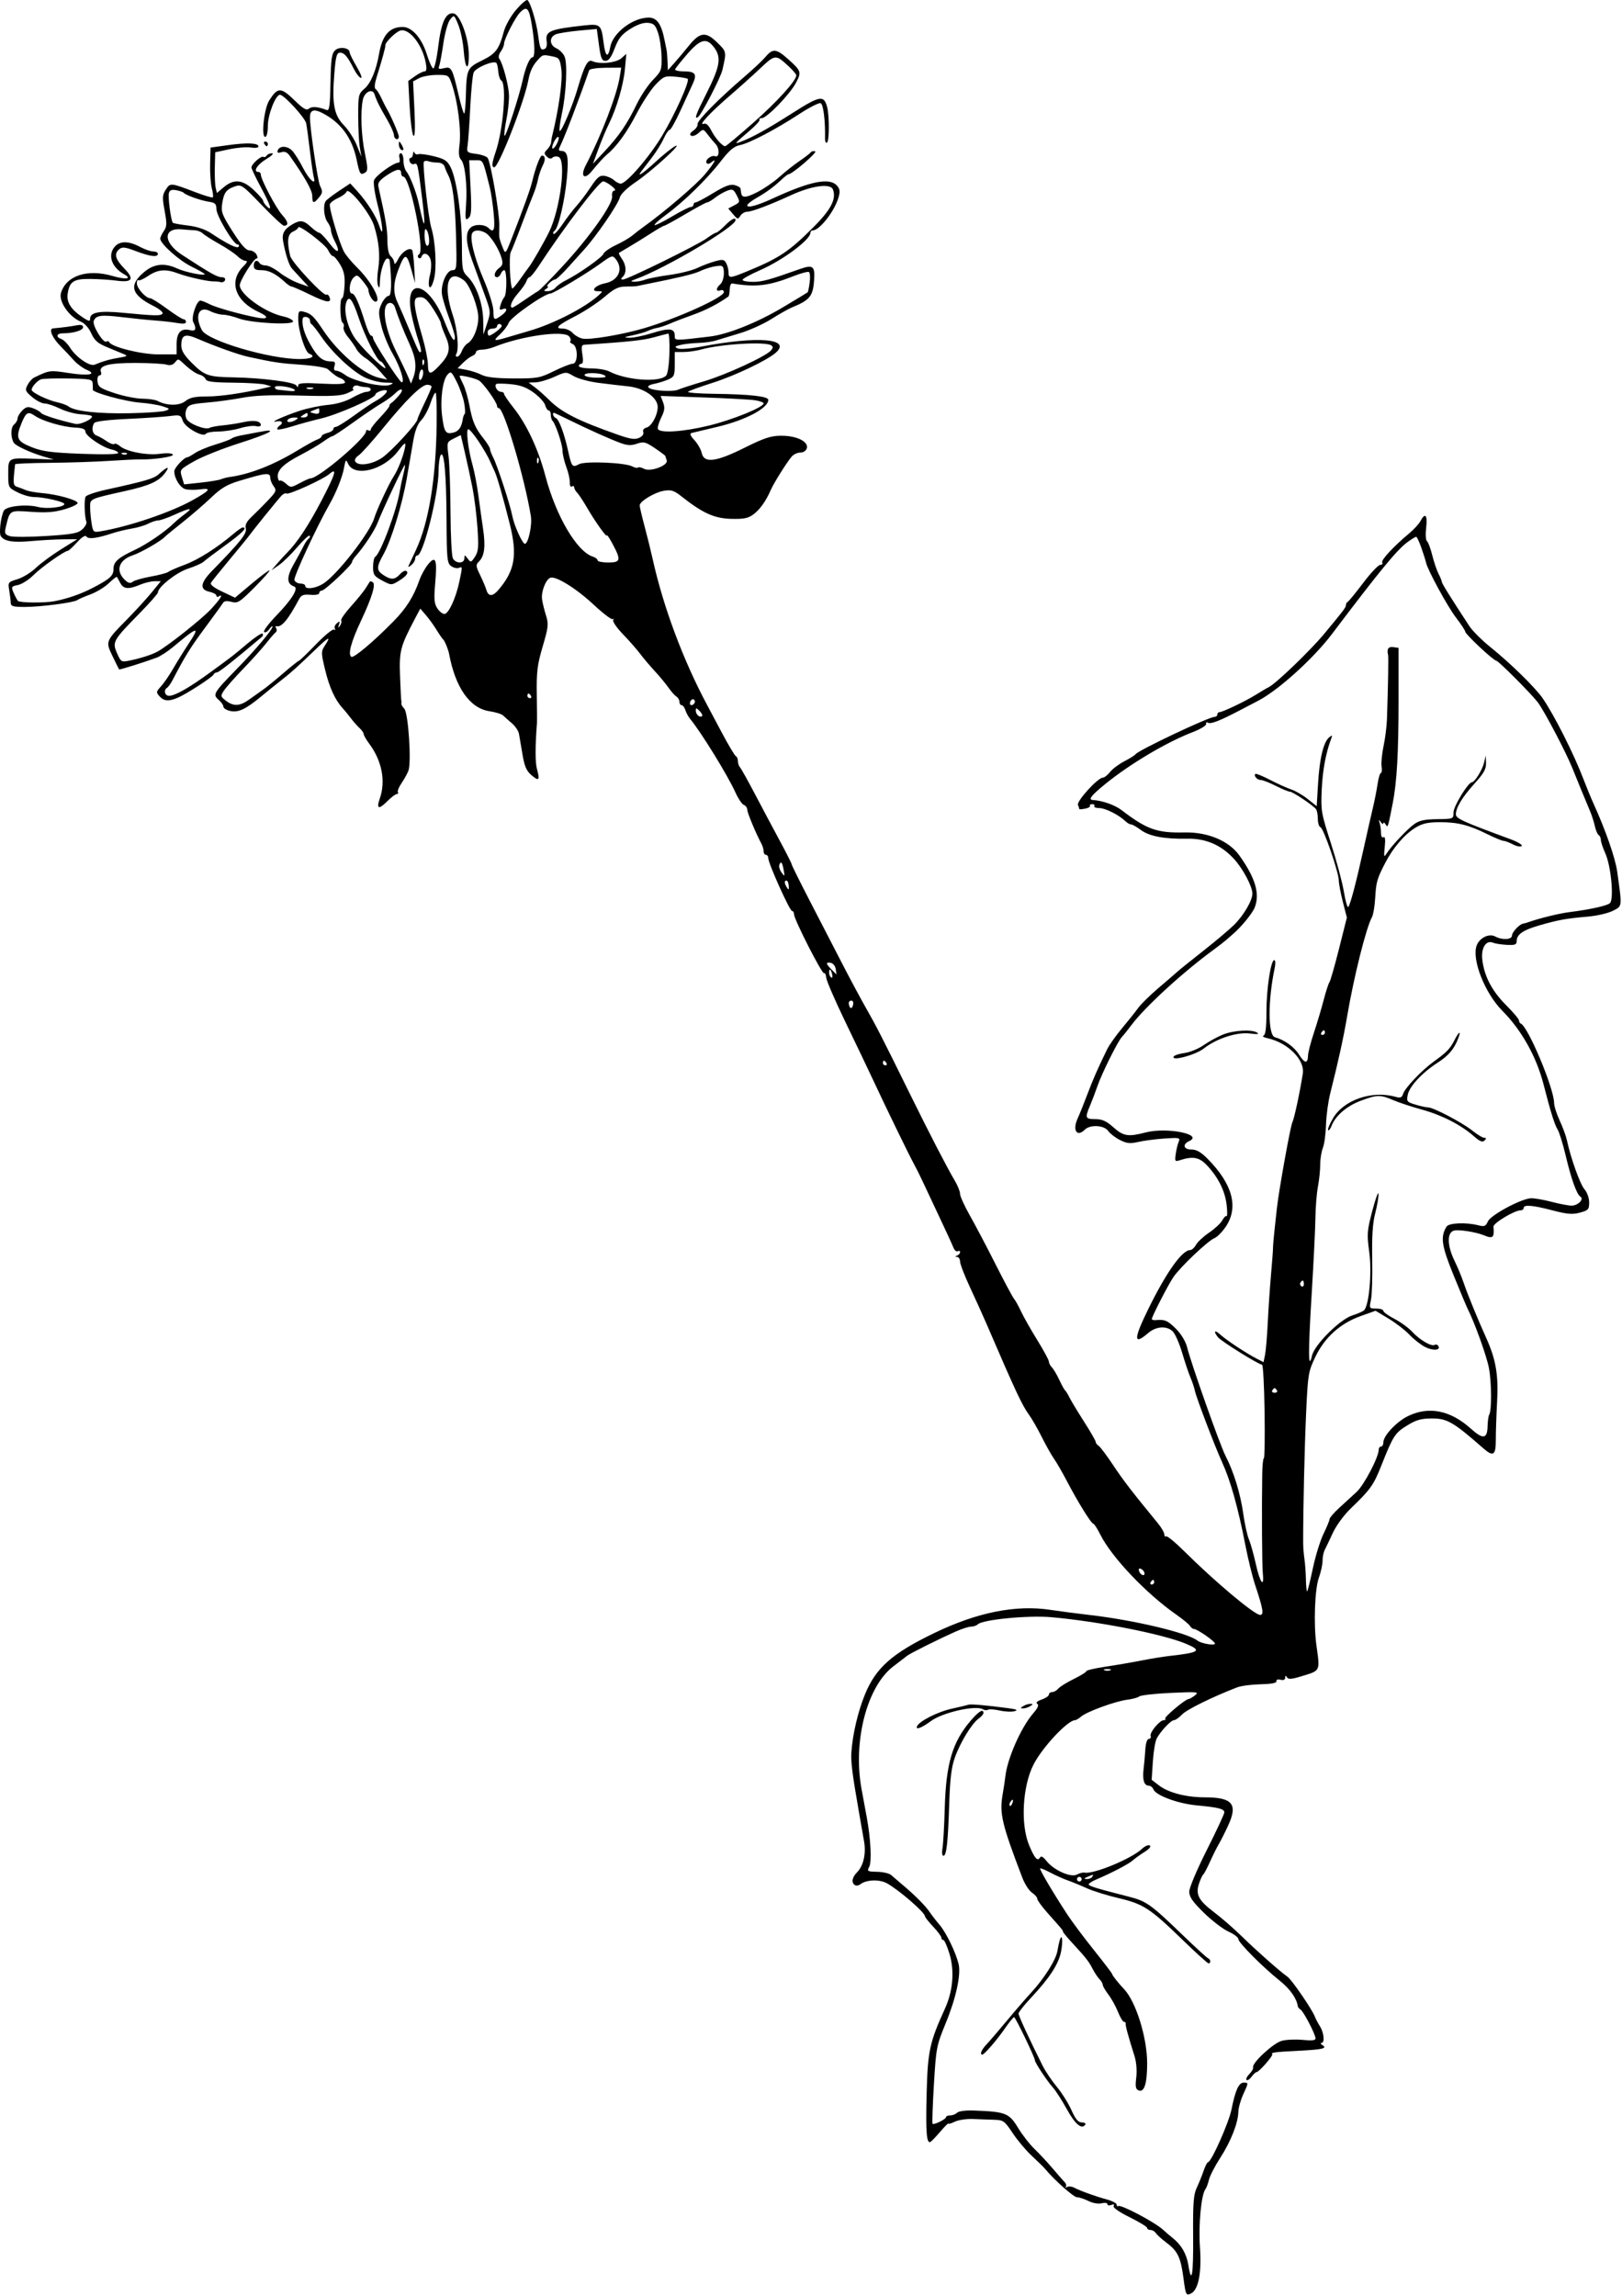 <svg width="718" height="1016" viewBox="0 0 718 1016" fill="none" xmlns="http://www.w3.org/2000/svg">
<path fill-rule="evenodd" clip-rule="evenodd" d="M228.463 4.34C226.136 7.062 223.757 11.264 223.039 13.921C220.891 21.861 219.446 23.781 213.376 26.753C206.814 29.964 206.516 30.611 206.231 42.264C206.123 46.64 205.779 50.221 205.466 50.221C205.153 50.222 204.058 46.612 203.033 42.201C200.214 30.072 199.827 29.353 196.56 30.172C194.323 30.733 193.908 30.557 194.405 29.262C194.745 28.379 195.576 23.866 196.254 19.234C196.949 14.48 198.256 9.861 199.256 8.627C201.013 6.458 201.042 6.477 202.883 10.995C203.903 13.501 204.976 18.693 205.267 22.536C205.89 30.767 207.616 31.954 207.527 24.089C207.442 16.594 203.615 6.333 200.752 5.924C197.313 5.433 195.316 9.785 193.975 20.696C193.304 26.152 192.308 30.467 191.76 30.285C191.212 30.102 189.946 27.312 188.947 24.083C186.727 16.909 182.355 11.927 178.278 11.927C172.429 11.927 169.257 15.53 167.798 23.83C166.494 31.245 164.151 36.831 161.323 39.262C158.683 41.533 158.552 42.104 158.56 51.367C158.566 56.715 158.884 62.953 159.27 65.23L159.969 69.37L157.928 64.27C156.805 61.464 154.23 57.474 152.206 55.402C147.805 50.894 146.89 45.824 148.024 32.218C148.639 24.841 149.065 23.312 150.515 23.312C152.419 23.312 153.868 25.015 156.624 30.495C157.609 32.455 159.01 34.244 159.739 34.473C160.466 34.703 159.652 32.497 157.927 29.573C156.202 26.649 154.791 23.796 154.791 23.234C154.791 21.148 150.301 20.452 148.381 22.24C146.837 23.68 146.499 26.005 146.3 36.598C146.108 46.84 145.793 49.134 144.637 48.691C140.787 47.214 138.068 46.996 136.782 48.062C135.667 48.989 134.339 48.243 130.545 44.556C124.318 38.505 122.968 38.492 119.178 44.437C116.919 47.981 115.517 60.573 117.381 60.573C118.092 60.573 118.558 58.656 118.558 55.725C118.558 50.762 121.995 41.943 123.929 41.943C125.709 41.943 135.045 52.118 135.544 54.602C135.804 55.893 136.546 61.375 137.194 66.783C137.841 72.191 138.62 77.486 138.925 78.549C140.036 82.423 136.834 79.579 134.127 74.287C132.63 71.361 130.52 67.99 129.439 66.794C127.316 64.45 123.666 64.36 122.917 66.633C122.586 67.633 123.059 67.843 124.566 67.365C126.077 66.885 127.151 67.368 128.344 69.068C135.101 78.681 138.223 84.255 138.225 86.707C138.228 90.139 138.87 90.267 141.262 87.313C142.839 85.365 142.896 84.714 141.698 82.312C140.611 80.134 137.136 56.504 137.208 51.781C137.254 48.734 138.897 48.129 142.393 49.873C150.732 54.031 155.81 60.857 157.862 70.664C159.25 77.299 159.535 77.704 161.803 76.264C162.863 75.592 162.812 73.958 161.544 67.933C159.916 60.192 159.497 49.728 160.596 44.234C161.315 40.639 164.926 38.928 165.809 41.764C166.653 44.477 168.015 47.223 171.29 52.81C172.958 55.656 174.354 58.801 174.392 59.796C174.467 61.76 176.531 62.369 176.531 60.428C176.531 59.261 173.021 51.162 171.212 48.153C170.699 47.299 169.596 45.118 168.762 43.307C167.927 41.495 166.804 39.741 166.264 39.408C165.664 39.037 165.813 37.096 166.648 34.42C169.091 26.588 170.699 20.737 170.572 20.143C170.309 18.903 175.092 14.143 177.218 13.527C181.138 12.393 186.964 19.761 188.463 27.747C188.971 30.459 188.816 31.592 187.935 31.592C187.248 31.592 185.345 32.547 183.706 33.713L180.726 35.835L181.349 47.427C181.692 53.804 182.437 59.486 183.006 60.055C183.695 60.744 183.843 56.901 183.449 48.555L182.859 36.02L185.521 34.596C186.985 33.812 190.522 33.166 193.381 33.158C198.452 33.145 198.611 33.238 199.908 36.984C202.703 45.048 204.275 57.724 203.346 64.686C202.932 67.792 203.163 69.752 204.048 70.637C205.847 72.435 206.925 82.027 206.304 90.702C205.854 96.997 205.98 97.703 207.353 96.563C208.65 95.488 208.81 93.207 208.302 83.095L207.69 70.923H210.705C213.915 70.923 213.664 70.425 216.845 83.084C217.381 85.219 218.141 90.341 218.531 94.469C219.215 101.681 218.659 103.312 216.314 100.968C214.552 99.206 210.238 99.066 208.364 100.707C205.911 102.856 206.122 107.368 209.053 115.428C210.397 119.128 212.808 125.727 214.41 130.092C217.264 137.874 217.288 138.127 215.659 143.03L213.997 148.031L213.897 141.821C213.779 134.473 210.951 126.38 207.185 122.615C204.602 120.033 204.482 119.412 204.478 108.615C204.473 95.694 202.12 79.307 199.522 74.112C198.027 71.121 196.879 70.355 192.112 69.164C189.01 68.389 185.895 67.975 185.191 68.245C184.487 68.515 183.685 68.18 183.409 67.501C183.132 66.821 182.869 67.081 182.824 68.076C182.78 69.072 182.291 69.888 181.739 69.888C181.188 69.888 181.016 70.613 181.355 71.499C181.696 72.386 182.595 72.874 183.355 72.582C184.839 72.013 184.939 72.446 186.82 87.483C188.596 101.673 188.028 102.692 185.381 90.07C184.379 85.296 181.511 77.835 179.979 76.016C179.222 75.118 178.601 72.905 178.601 71.1C178.601 69.295 178.082 67.818 177.445 67.818C176.799 67.818 176.528 68.731 176.831 69.888C177.128 71.026 176.969 71.958 176.476 71.958C174.217 71.958 166.043 77.886 165.532 79.895C165.218 81.129 165.934 85.891 167.123 90.476C169.469 99.525 170.019 106.417 167.875 99.903C166.479 95.658 162.495 89.397 158.133 84.588L155.038 81.177L149.997 84.535C147.225 86.382 144.614 88.383 144.196 88.981C142.922 90.805 143.379 96.16 144.99 98.289C145.825 99.395 146.512 101.025 146.516 101.912C146.52 102.8 147.219 104.86 148.068 106.49C150.899 111.916 149.665 112.685 145.944 107.815C143.925 105.171 141.853 103.008 141.339 103.008C140.825 103.008 139.148 101.844 137.612 100.42C134.466 97.505 132.996 97.265 129.693 99.127C125.929 101.249 124.708 103.316 125.289 106.575C126.326 112.375 127.935 117.411 129.196 118.801C129.893 119.568 131.846 121.7 133.536 123.538L136.61 126.88L132.149 125.307C129.695 124.442 125.917 122.33 123.751 120.615C121.585 118.901 118.86 117.498 117.694 117.498C116.528 117.498 115.287 117.032 114.935 116.463C113.853 114.713 112.347 115.315 112.347 117.498C112.347 119.147 113.037 119.568 115.739 119.568C119.031 119.568 122.114 121.151 126.259 124.966C127.363 125.982 128.631 126.813 129.078 126.813C129.525 126.813 133.223 128.434 137.296 130.416C144.701 134.019 146.93 134.287 145.839 131.444C145.519 130.611 144.906 130.147 144.477 130.412C143.241 131.176 129.102 116.054 128.454 113.275C126.936 106.776 127.304 103.572 129.687 102.515C130.969 101.947 132.016 101.123 132.016 100.684C132.016 99.041 144.126 108.225 145.271 110.737C145.928 112.179 146.894 113.358 147.42 113.358C147.945 113.358 149.376 115.054 150.6 117.126C152.286 119.984 152.75 122.236 152.519 126.442C152.352 129.493 151.863 131.988 151.433 131.988C150.284 131.988 150.477 142.109 151.64 142.828C152.184 143.164 152.393 144.058 152.103 144.814C151.813 145.57 152.696 147.534 154.064 149.18C155.434 150.824 157.093 153.194 157.751 154.446C158.408 155.696 160.225 157.51 161.786 158.477C163.348 159.444 166.152 161.984 168.017 164.121L171.409 168.007L167.887 167.214C160.87 165.631 149.677 156.122 143.009 146.078C138.926 139.929 137.662 138.738 134.345 137.927C132.239 137.412 132.016 137.732 132.016 141.281C132.016 146.24 135.069 155.838 136.866 156.527C139.967 157.717 137.865 158.898 132.648 158.898C119.241 158.898 91.895 150.819 89.376 146.113C85.986 139.78 88.065 135.107 93.109 137.723C94.71 138.554 97.248 139.254 98.748 139.279C100.249 139.304 103.34 140.037 105.618 140.91C111.114 143.014 130.33 144.008 129.713 142.156C129.473 141.436 127.541 140.487 125.421 140.046C117.461 138.393 106.136 130.283 106.136 126.238C106.136 124.176 112.308 114.393 113.608 114.393C114.11 114.393 114.071 113.59 113.521 112.608C112.971 111.625 111.565 110.811 110.395 110.796C108.881 110.778 106.757 108.393 102.998 102.49C98.283 95.085 97.793 93.779 98.353 90.122C99.103 85.228 100.135 83.832 104.002 82.485C106.779 81.517 107.367 81.927 115.781 90.684C120.651 95.755 125.105 99.903 125.678 99.903C127.899 99.903 127.628 98.112 124.963 95.191C122.216 92.179 115.453 79.399 115.453 77.222C115.453 76.604 114.987 76.098 114.417 76.098C111.852 76.098 113.783 72.87 117.782 70.474C120.201 69.023 121.394 67.833 120.431 67.827C119.468 67.822 118.387 68.291 118.03 68.869C117.672 69.448 117.017 69.697 116.573 69.423C115.602 68.823 111.312 72.644 111.312 74.111C111.312 74.681 113.175 78.602 115.453 82.825C119.767 90.825 120.722 93.934 118.041 91.253C117.187 90.4 116.487 89.318 116.486 88.85C116.485 88.383 114.627 86.254 112.358 84.119C107.388 79.443 103.544 79.068 99.08 82.823L96.007 85.409L95.465 83.082C95.167 81.803 95.001 77.748 95.095 74.072L95.266 67.389L101.477 66.063C104.893 65.335 109.202 64.986 111.053 65.289C112.933 65.598 114.417 65.395 114.417 64.829C114.417 63.269 109.501 63.053 100.959 64.236L93.195 65.312L93.011 72.516C92.91 76.479 93.247 81.325 93.759 83.285C94.273 85.245 94.475 87.067 94.209 87.332C93.943 87.598 90.578 86.613 86.731 85.144C75.472 80.844 75.411 80.838 73.417 83.88C71.85 86.273 71.786 87.375 72.875 93.284C73.928 99 73.877 100.308 72.523 102.241C71.651 103.485 70.938 105.004 70.938 105.617C70.938 107.871 79.257 115.293 84.848 118.029C88.016 119.578 90.607 121.065 90.607 121.333C90.607 122.214 81.877 120.421 78.478 118.841C72.949 116.274 68.378 116.694 64.088 120.166C56.832 126.038 57.911 130.42 67.832 135.36C70.394 136.636 72.258 138.146 71.973 138.716C71.4 139.862 68.804 139.819 54.374 138.421C44.104 137.426 39.881 138.198 39.881 141.071C39.881 142.306 39.37 142.245 37.034 140.732C31.556 137.181 29.365 133.858 29.954 129.99C30.783 124.541 32.621 123.355 40.088 123.451C43.675 123.498 48.706 123.822 51.269 124.172C58.554 125.167 59.673 123.622 55.085 118.899C50.975 114.669 50.358 112.296 52.835 110.242C54.111 109.183 55.474 109.351 60.173 111.149C66.422 113.54 69.903 113.96 69.903 112.323C69.903 111.754 68.969 111.288 67.828 111.288C66.687 111.288 64.016 110.356 61.891 109.218C57.08 106.64 53.141 106.577 50.911 109.041C47.51 112.798 49.318 118.25 55.025 121.443C58.627 123.459 55.644 123.834 49.717 122.111C38.67 118.9 29.301 121.997 27 129.62C25.866 133.375 30.547 140.187 35.737 142.337C37.461 143.05 39.315 145.109 40.399 147.513C41.842 150.712 43.254 151.94 47.511 153.698C50.431 154.904 53.753 156.28 54.892 156.755C56.613 157.473 56.266 157.73 52.821 158.283C48.886 158.914 45.465 159.888 41.895 161.392C39.758 162.292 33.698 158.137 31.081 153.977C29.943 152.167 28.195 150.406 27.199 150.065C24.564 149.161 24.982 147.513 27.846 147.513C32.481 147.513 36.775 146.219 36.775 144.822C36.775 143.854 35.901 143.595 33.928 143.977C31.375 144.47 27.325 144.995 23.507 145.325C21.42 145.505 23.075 149.462 26.813 153.225C28.591 155.017 31.211 157.795 32.634 159.4C34.058 161.006 36.562 162.883 38.2 163.571C43.263 165.701 39.311 166.468 30.41 165.085C22.049 163.784 21.863 163.809 15.036 167.141C14.181 167.558 12.898 169.018 12.182 170.385C11 172.645 11.184 173.13 14.213 175.717C16.046 177.282 18.523 178.564 19.719 178.564C20.915 178.564 23.96 179.574 26.487 180.807C29.014 182.041 33.108 183.174 35.584 183.326C38.061 183.476 40.314 183.826 40.591 184.104C41.648 185.16 35.628 188.095 33.409 187.606C26.34 186.048 18.712 183.627 18.185 182.774C17.853 182.238 16.302 181.311 14.737 180.716C12.374 179.819 11.546 179.983 9.841 181.687C8.712 182.815 7.789 184.38 7.789 185.165C7.789 185.948 7.074 187.184 6.199 187.91C4.693 189.16 4.648 193.591 6.119 195.969C6.942 197.3 13.537 200.355 19.176 202.016L23.835 203.388L15.553 203.058C3.479 202.576 3.648 202.481 3.648 209.669C3.648 215.748 3.671 215.793 7.748 217.873C10.002 219.023 13.24 219.964 14.943 219.964C19.376 219.964 28.494 222.049 28.494 223.064C28.494 224.466 20.674 225.36 16.942 224.383C11.693 223.01 2.75 223.967 1.702 226.017C0.352 228.653 -0.519 235.86 0.346 237.248C1.779 239.553 5.701 240.203 13.752 239.471C18.159 239.069 24.56 238.718 27.976 238.69L34.187 238.638L26.941 243.16C22.955 245.647 17.955 249.343 15.829 251.372C13.702 253.401 10.051 255.634 7.714 256.334C3.58 257.572 3.482 257.704 4.087 261.297C4.429 263.326 4.731 265.802 4.76 266.798C4.803 268.311 5.811 268.609 10.884 268.609C17.971 268.609 32.686 266.705 34.187 265.592C34.757 265.171 37.387 264.026 40.033 263.05C42.679 262.073 46.327 259.857 48.14 258.126C49.953 256.393 51.568 255.132 51.729 255.324C51.891 255.515 52.569 256.719 53.235 258C54.653 260.723 56.85 260.919 61.979 258.777C64.022 257.923 66.93 257.224 68.441 257.224H71.187L67.18 262.134C64.977 264.835 60.199 270.071 56.564 273.77C46.586 283.92 46.644 283.775 49.831 290.417C51.314 293.507 52.619 296.14 52.732 296.267C52.944 296.505 63.971 293.047 69.284 291.077C70.936 290.464 74.269 288.302 76.689 286.273C87.642 277.09 88.788 276.86 83.48 284.911C81.321 288.184 78.212 293.191 76.572 296.037C74.93 298.883 72.539 302.356 71.26 303.754C69.099 306.113 69.053 306.429 70.613 308.153C72.593 310.341 74.778 310.489 78.842 308.714C82.826 306.972 94.143 299.619 94.575 298.491C94.766 297.995 95.407 297.589 96.002 297.589C96.872 297.589 103.306 292.511 115.901 281.879C116.433 281.431 116.572 280.768 116.21 280.406C115.848 280.045 112.858 282.017 109.566 284.788C102.65 290.61 103.846 289.683 93.195 297.476C83.793 304.354 77.502 307.939 74.835 307.939C72.92 307.939 72.309 305.388 73.978 304.357C74.511 304.028 75.61 302.487 76.419 300.932C81.941 290.327 84.208 286.671 90.689 277.924C94.696 272.516 98.308 267.521 98.716 266.825C99.216 265.972 100.44 265.821 102.461 266.362C105.211 267.097 106.068 266.56 112.59 260.013C116.51 256.079 119.53 252.676 119.304 252.45C119.077 252.223 115.548 254.845 111.461 258.275L104.03 264.513L98.342 261.823C94.69 260.095 92.915 258.699 93.38 257.92C93.779 257.252 97.395 252.751 101.415 247.915C105.435 243.081 109.069 238.656 109.493 238.083C112.146 234.489 122.579 221.563 124.595 219.372C125.351 218.549 126.367 218.119 126.85 218.418C127.87 219.048 143.048 212.134 145.739 209.813C149.428 206.634 148.535 209.674 142.263 221.657C136.484 232.696 131.417 240.328 126.876 244.827C126.003 245.693 124.123 247.755 122.699 249.409L120.111 252.416L123.425 250.128C125.248 248.87 128.924 245.282 131.595 242.156C134.267 239.031 136.721 236.743 137.051 237.072C137.381 237.402 137.188 237.996 136.624 238.391C136.059 238.787 135.041 240.276 134.361 241.699C133.682 243.122 131.709 246.758 129.978 249.78C126.788 255.349 126.856 258.432 130.193 259.552C132.313 260.264 129.282 265.22 122.297 272.462C118.881 276.004 116.447 279.264 116.889 279.705C117.33 280.147 118.353 279.605 119.161 278.501C119.968 277.397 120.629 276.854 120.629 277.294C120.629 278.673 113.258 287.418 104.737 296.15C94.504 306.636 94.068 307.377 96.78 309.699C97.94 310.693 98.889 312.063 98.889 312.745C98.889 313.427 100.252 314.284 101.919 314.65C105.481 315.433 108.763 313.897 115.564 308.267C118.188 306.094 122.124 302.92 124.31 301.212C128.929 297.605 131.375 295.41 139.522 287.566C145.647 281.669 146.762 281.207 143.738 285.82C142.109 288.307 142.119 288.953 143.906 296.393C145.765 304.135 148.327 309.77 151.608 313.333C152.504 314.307 154.17 316.339 155.309 317.85C156.448 319.36 158.195 321.344 159.191 322.26C160.187 323.176 161.003 324.359 161.003 324.891C161.003 325.422 162.078 327.298 163.392 329.06C169.068 336.668 170.82 345.661 168.129 353.378C166.517 358.003 167.604 358.424 171.388 354.641C173.165 352.864 175.078 351.41 175.637 351.41C176.196 351.41 176.419 351.031 176.133 350.569C175.848 350.107 176.546 348.36 177.686 346.688C178.827 345.015 180.212 342.529 180.766 341.164C182.216 337.588 180.75 315.41 178.944 313.604C178.166 312.827 177.593 311.817 177.671 311.359C177.748 310.902 177.734 310.294 177.64 310.009C177.546 309.725 177.293 304.834 177.08 299.142C176.669 288.174 177.219 286.054 183.641 273.894L186.043 269.345L188.587 272.305C189.987 273.934 192.131 276.912 193.352 278.924C194.574 280.936 195.885 282.815 196.264 283.099C196.842 283.532 198.442 287.475 198.783 289.309C201.584 304.365 207.988 313.462 216.704 314.768C219.34 315.164 222.031 316.001 222.687 316.629C223.341 317.258 225.09 318.806 226.574 320.07C228.058 321.334 229.476 323.43 229.724 324.727C229.973 326.025 230.67 330.114 231.275 333.815C232.12 338.978 233.011 341.096 235.111 342.924C238.527 345.896 239.08 345.391 237.738 340.531C236.882 337.427 236.871 330.713 237.709 319.842C237.753 319.273 237.711 313.579 237.615 307.19C237.465 297.28 237.851 294.181 240.233 286.085C242.766 277.475 242.9 276.201 241.683 272.343C240.945 270.005 240.163 266.788 239.947 265.193C239.498 261.889 241.578 256.477 243.595 255.703C246.013 254.775 255.082 260.407 262.857 267.665C267.034 271.566 270.824 274.423 271.278 274.013C271.733 273.602 271.809 273.783 271.45 274.415C271.09 275.045 273.004 277.839 275.704 280.625C278.404 283.409 281.838 287.317 283.336 289.309C284.835 291.302 287.783 294.786 289.886 297.052C291.99 299.318 294.691 302.578 295.889 304.297C297.086 306.015 298.672 307.795 299.412 308.25C300.153 308.705 300.758 309.753 300.758 310.579C300.758 311.404 301.193 312.079 301.724 312.079C302.255 312.079 303.001 313.061 303.382 314.26C303.762 315.46 304.71 317.206 305.487 318.142C310.296 323.929 322.183 343.221 325.54 350.685C326.767 353.417 328.45 355.912 329.277 356.23C330.103 356.546 330.78 357.484 330.78 358.312C330.78 359.669 334.596 368.836 337.055 373.389C337.59 374.378 338.026 375.892 338.026 376.753C338.026 377.615 338.492 378.32 339.062 378.32C339.631 378.32 340.097 378.999 340.097 379.828C340.097 382.097 349.578 403.16 350.598 403.16C351.086 403.16 351.484 403.815 351.484 404.615C351.484 406.855 363.905 431.229 364.774 430.692C365.194 430.433 365.631 431.334 365.744 432.696C365.856 434.058 369.727 442.99 374.345 452.546C378.964 462.101 384.37 473.411 386.36 477.681C392.072 489.938 402.293 510.97 404.47 514.941C405.562 516.933 407.311 520.427 408.358 522.704C409.403 524.981 412.688 531.967 415.657 538.229C418.625 544.49 421.472 550.69 421.982 552.005C422.494 553.32 423.378 554.108 423.948 553.755C424.519 553.403 424.986 553.568 424.986 554.124C424.986 554.679 424.404 555.368 423.691 555.656C422.656 556.073 422.656 556.194 423.691 556.26C424.404 556.304 424.986 557.231 424.986 558.319C424.986 559.407 427.015 564.646 429.495 569.963C431.974 575.279 435.206 582.423 436.676 585.839C449.595 615.855 452.421 621.896 455.562 626.204C456.807 627.912 459.34 632.337 461.191 636.037C463.041 639.737 465.476 644.06 466.603 645.643C467.73 647.226 470.282 651.648 472.275 655.469C477.008 664.549 483.067 674.332 483.957 674.332C484.344 674.332 485.737 676.485 487.052 679.116C492.078 689.177 507.379 705.283 520.803 714.642C523.618 716.604 526.293 718.816 526.748 719.558C527.204 720.3 527.977 720.908 528.467 720.908C529.928 720.908 537.825 726.373 537.825 727.384C537.825 728.411 531.71 727.366 530.061 726.057C525.753 722.636 502.023 716.995 482.441 714.738C476.747 714.081 468.919 713.058 465.046 712.465C449.726 710.12 432.605 713.527 413.598 722.704C394.854 731.754 387.733 738.057 382.885 749.888C379.795 757.429 377.459 767.349 376.871 775.428C376.575 779.5 377.257 784.97 380.077 801.121C380.972 806.244 382.064 812.499 382.504 815.023C383.441 820.387 382.194 825.79 379.368 828.616C377.164 830.819 376.771 833.234 378.446 834.269C379.04 834.636 380.088 834.491 380.775 833.947C383.427 831.846 389.222 831.609 392.598 833.464C397.905 836.378 409.457 846.392 409.457 848.078C409.457 848.485 411.088 850.545 413.08 852.658C415.073 854.77 416.704 856.963 416.704 857.531C416.704 858.099 417.096 858.564 417.575 858.564C418.055 858.564 419.282 861.325 420.305 864.701C422.594 872.259 421.859 881.109 418.292 888.943C411.517 903.82 410.673 907.719 410.193 926.357C409.734 944.171 410.165 949.155 412.047 947.802C412.618 947.392 414.597 945.294 416.447 943.139C418.296 940.985 419.809 939.484 419.809 939.802C419.809 940.121 421.09 939.75 422.656 938.978C424.223 938.206 427.832 937.668 430.679 937.782C433.526 937.896 437.79 938.05 440.155 938.125C444.176 938.251 444.702 938.635 448.307 944.065C450.427 947.256 454.254 951.798 456.809 954.156C459.366 956.513 461.987 959.083 462.633 959.867C466.666 964.76 475.278 972.414 476.751 972.414C477.713 972.414 479.99 973.158 481.812 974.067C483.741 975.029 486.187 975.453 487.665 975.083C489.077 974.728 490.205 974.898 490.205 975.468C490.205 976.03 490.98 976.192 491.927 975.829C493.021 975.409 493.397 975.576 492.959 976.286C492.542 976.96 495.361 978.935 500.035 981.243C504.308 983.354 507.804 985.492 507.804 985.993C507.804 986.495 508.48 986.904 509.305 986.904C510.131 986.904 511.179 987.512 511.634 988.255C512.09 988.998 514.255 990.951 516.446 992.596C521.404 996.316 522.699 999.09 523.939 1008.64C524.855 1015.7 525.084 1016.13 527.312 1014.94C530.561 1013.2 531.967 1005.71 531.167 994.411C530.475 984.626 531.75 971.201 533.596 968.832C534.057 968.24 534.762 966.36 535.163 964.652C535.564 962.944 537.814 958.582 540.164 954.958C544.824 947.771 548.078 939.508 548.166 934.637C548.197 932.929 549.144 929.501 550.271 927.02C552.753 921.55 552.747 921.699 550.501 921.699C548.356 921.699 546.84 925.055 545.123 933.602C543.948 939.449 536.185 956.889 534.758 956.889C534.397 956.889 533.502 958.636 532.771 960.771C532.04 962.906 530.672 966.282 529.73 968.274C528.323 971.25 528.041 975.081 528.156 989.747C528.29 1006.79 527.495 1011.52 526.032 1002.38C525.259 997.542 522.943 993.521 519.208 990.527C517.787 989.389 515.88 987.758 514.971 986.904C511.336 983.494 495.9 975.345 494.923 976.321C494.606 976.639 494.346 976.374 494.346 975.734C494.346 975.092 492.365 974.035 489.946 973.383C485.056 972.068 478.249 969.608 475.41 968.133C474.391 967.603 472.993 967.493 472.305 967.887C471.616 968.283 471.38 968.243 471.78 967.799C472.181 967.356 471.948 966.415 471.262 965.71C470.578 965.004 468.154 962.234 465.877 959.555C463.599 956.877 460.016 953.034 457.912 951.017C455.809 948.999 452.585 944.869 450.747 941.837C446.698 935.158 445.259 934.578 431.413 934.043C427.526 933.891 424.417 934.273 423.701 934.989C423.041 935.649 421.662 936.189 420.638 936.189C419.613 936.189 418.77 936.539 418.766 936.965C418.757 937.88 413.423 940.5 412.812 939.889C412.582 939.658 412.849 931.863 413.404 922.563C414.382 906.198 414.55 905.325 418.666 895.306C423.199 884.273 425.464 873.827 424.334 869.172C423.085 864.027 418.838 855.29 415.934 851.884C414.364 850.044 412.382 847.486 411.528 846.197C409.749 843.515 405.015 838.75 399.646 834.241C397.614 832.533 395.28 830.537 394.459 829.805C393.639 829.073 390.87 828.432 388.305 828.381C383.948 828.294 383.717 828.149 384.771 826.181C385.947 823.983 385.437 813.746 383.676 804.226C383.15 801.379 382.116 795.79 381.379 791.806C377.468 770.664 383.772 746.313 395.444 737.468C398.074 735.475 400.803 733.379 401.509 732.81C402.899 731.689 415.284 725.511 423.117 722.031C425.79 720.844 428.842 719.872 429.898 719.872C430.954 719.872 432.269 719.421 432.821 718.87C434.927 716.764 455.123 714.798 465.359 715.701C486.276 717.549 514.874 723.198 525.074 727.498C532.225 730.513 531.05 731.361 517.638 732.862C514.791 733.181 509.201 734.091 505.216 734.884C501.23 735.678 494.126 736.897 489.428 737.594C484.731 738.29 480.888 739.191 480.888 739.596C480.888 739.999 478.374 741.559 475.301 743.063C472.228 744.566 469.143 746.484 468.445 747.324C467.748 748.164 466.534 748.853 465.751 748.853C464.966 748.853 464.324 749.342 464.324 749.942C464.324 750.541 462.882 751.533 461.119 752.147C459.087 752.855 458.362 753.542 459.141 754.023C459.998 754.553 459.454 755.837 457.335 758.286C451.99 764.463 445.882 778.297 445.046 786.113C444.894 787.536 444.347 791.145 443.832 794.134C442.37 802.604 443.471 807.257 452.557 831.016C453.62 833.796 455.538 836.76 456.819 837.604C458.099 838.446 459.15 839.665 459.152 840.311C459.155 840.957 461.231 843.815 463.765 846.661C470.345 854.049 470.536 854.28 470.536 854.862C470.536 855.152 472.16 857.152 474.144 859.306C480.743 866.465 481.879 867.896 483.594 871.212C484.531 873.024 485.936 875.143 486.716 875.924C487.496 876.703 488.134 877.805 488.134 878.371C488.134 878.939 489.26 880.884 490.637 882.697C492.012 884.509 493.925 887.97 494.889 890.39C495.853 892.81 497.056 894.789 497.564 894.789C498.072 894.789 498.402 895.139 498.298 895.565C498.114 896.324 499.466 901.294 502.216 909.975C503.036 912.567 503.343 916.334 502.981 919.391C502.489 923.539 502.695 924.608 504.088 925.143C506.55 926.087 507.804 922.014 507.804 913.072C507.804 901.839 502.858 885.904 497.668 880.411C495.009 877.598 492.275 874.129 492.275 873.567C492.275 873.294 488.637 868.526 484.191 862.971C479.745 857.416 474.437 850.309 472.396 847.178C465.893 837.202 460.054 827.298 460.445 826.907C460.653 826.699 462.651 827.507 464.884 828.704C467.117 829.9 470.612 831.468 472.651 832.186C474.689 832.906 478.528 834.483 481.181 835.691C483.834 836.9 490.094 838.848 495.092 840.02C506.099 842.603 509.091 844.544 523.271 858.301C529.283 864.134 534.551 868.907 534.978 868.909C536.087 868.916 535.941 867.084 534.8 866.671C534.275 866.481 529.259 861.901 523.652 856.494C509.395 842.741 507.484 841.377 499.691 839.393C485.544 835.791 481.923 834.681 481.923 833.947C481.923 833.533 483.437 832.556 485.288 831.778C491.826 829.025 499.705 824.909 501.414 823.354C502.367 822.487 504.712 820.8 506.626 819.604C508.717 818.296 509.652 817.148 508.968 816.725C508.342 816.339 506.777 817.019 505.488 818.239C500.899 822.579 484.022 829.564 480.123 828.736C479.418 828.586 477.879 828.978 476.703 829.606C474.013 831.047 466.439 827.659 463.231 823.581C461.673 821.602 460.875 821.218 460.288 822.169C459.246 823.854 457.936 822.322 455.563 816.646C451.654 807.293 452.628 790.247 457.618 780.706C461.644 773.009 472.691 761.273 475.91 761.273C476.358 761.273 477.577 760.542 478.622 759.648C481.163 757.472 493.844 752.856 499.004 752.229C501.282 751.952 503.683 751.291 504.342 750.76C505 750.229 511.289 749.529 518.317 749.203C530.105 748.657 530.936 748.738 529.026 750.251C527.887 751.154 526.592 751.907 526.149 751.925C524.668 751.986 515.152 759.994 515.796 760.638C516.144 760.987 515.865 761.273 515.173 761.273C513.359 761.273 508.813 766.729 509.352 768.259C509.604 768.971 509.242 769.553 508.548 769.554C507.776 769.554 507.166 771.464 506.978 774.47C506.809 777.174 506.465 781.016 506.215 783.008C505.643 787.558 506.465 790.253 508.424 790.253C509.257 790.253 510.22 790.985 510.564 791.88C511.589 794.55 521.306 798.17 529.579 798.962C539.505 799.913 541.966 800.535 541.966 802.091C541.966 802.787 538.472 810.284 534.202 818.75C529.836 827.405 526.438 835.465 526.438 837.162C526.438 839.497 527.902 841.611 532.919 846.524C536.484 850.015 541.375 853.757 543.789 854.84C546.202 855.922 548.178 857.417 548.178 858.161C548.178 859.729 559.044 870.641 566.617 876.676C571.021 880.186 574.037 884.474 574.471 887.84C574.528 888.288 575.097 888.987 575.734 889.392C577.098 890.263 582.34 900.381 582.34 902.145C582.34 902.996 580.651 903.184 576.669 902.773C573.55 902.451 569.351 902.642 567.338 903.198C563.608 904.228 554.091 913.041 554.708 914.894C554.888 915.434 554.153 916.76 553.073 917.839C551.993 918.919 551.421 920.111 551.799 920.49C552.178 920.869 553.168 920.248 554.001 919.109C554.833 917.972 555.833 917.041 556.223 917.041C557.296 917.041 563.743 909.661 563.17 909.087C562.443 908.362 564.194 908.134 574.576 907.605C585.519 907.047 587.7 906.543 585.417 905.1C584.578 904.57 584.374 904.129 584.962 904.119C586.509 904.097 586.076 899.536 584.258 896.699C583.403 895.364 582.409 893.473 582.051 892.498C580.91 889.397 571.856 876.185 569.959 874.852C566.58 872.481 556.155 863.269 549.769 857.011C546.282 853.595 540.74 848.77 537.453 846.287C530.533 841.062 529.125 838.362 530.789 833.503C531.429 831.632 532.258 829.868 532.632 829.583C533.004 829.299 534.359 826.737 535.643 823.891C536.926 821.044 538.668 817.551 539.515 816.128C540.361 814.705 542.22 811.014 543.647 807.926C548.052 798.392 545.604 795.428 533.325 795.428C525.123 795.428 517.245 793.386 513.071 790.18L509.8 787.665L510.322 779.636C510.61 775.219 511.372 770.622 512.016 769.419C513.792 766.101 518.346 761.273 519.7 761.273C520.36 761.273 521.971 760.134 523.278 758.742C525.309 756.581 536.684 750.984 547.66 746.745C549.368 746.086 554.027 745.475 558.012 745.389C562.832 745.283 565.184 744.833 565.035 744.043C564.903 743.339 565.641 743.072 566.847 743.387C568.134 743.723 568.888 743.399 568.898 742.505C568.91 741.47 569.124 741.421 569.696 742.32C570.291 743.256 571.709 743.177 575.633 741.985C584.717 739.227 584.347 739.95 582.731 728.153C581.44 718.73 581.996 703.258 583.805 698.266C584.708 695.775 585.446 692.392 585.446 690.748C585.446 689.104 585.871 686.95 586.391 685.962C586.911 684.973 588.534 681.573 589.997 678.405C591.535 675.075 594.956 670.436 598.11 667.406C606.618 659.23 608.053 657.213 611.435 648.678C616.688 635.423 617.487 634.176 622.836 630.885C626.973 628.341 629.051 627.757 633.975 627.757C640.624 627.757 643.382 629.365 656.594 640.953C661.006 644.823 662.164 644.066 662.138 637.331C662.125 634.057 662.388 626.345 662.721 620.193C663.357 608.461 662.159 601.529 657.862 592.049C654.282 584.152 649.457 572.36 647.909 567.726C647.053 565.165 645.227 560.765 643.851 557.95C640.574 551.247 640.476 545.425 643.628 544.602C645.765 544.043 653.413 545.249 656.876 546.692C660.885 548.361 661.56 547.751 661.111 542.859C660.969 541.311 670.51 535.591 673.181 535.625C673.893 535.634 674.475 535.175 674.475 534.606C674.475 533.028 678.447 533.358 687.269 535.668C693.788 537.375 696.037 537.56 699.369 536.663C703.089 535.662 703.462 535.25 703.462 532.137C703.462 530.194 702.563 527.677 701.383 526.317C699.437 524.073 695.324 512.605 693.633 504.708C693.22 502.78 691.774 498.821 690.418 495.91C689.063 493 687.949 489.501 687.944 488.136C687.918 481.719 676.458 454.38 673.222 453.013C672.772 452.823 672.405 452.191 672.405 451.607C672.405 451.023 669.842 447.983 666.709 444.85C660.469 438.612 657.048 432.114 656.169 424.831C655.53 419.534 657.784 415.893 660.892 417.205C661.816 417.594 664.551 418.022 666.97 418.153C670.594 418.351 671.37 418.067 671.37 416.543C671.37 413.542 674.125 411.628 681.505 409.502C689.774 407.119 693.333 406.479 702.924 405.652C706.899 405.309 711.865 404.155 713.958 403.087C718.191 400.928 718.104 401.717 715.87 385.714C715.033 379.717 710.75 367.422 705.381 355.605C704.231 353.073 702.217 348.183 700.907 344.737C696.689 333.648 687.966 316.379 682.842 308.97C679.582 304.259 668.418 293.338 659.789 286.42C656.031 283.407 651.824 279.215 650.441 277.104C641.99 264.211 638.241 258.189 638.236 257.495C638.232 257.062 637.592 255.484 636.813 253.991C636.033 252.497 634.77 248.771 634.005 245.711C633.241 242.65 632.181 239.842 631.65 239.472C631.118 239.1 630.965 236.422 631.308 233.52C631.97 227.939 630.876 226.653 628.8 230.573C628.122 231.854 625.893 234.299 623.846 236.005C616.848 241.844 611.214 247.925 611.849 248.952C612.198 249.516 611.807 249.979 610.98 249.979C610.152 249.979 606.748 253.589 603.413 258C600.079 262.412 597.002 266.177 596.574 266.366C596.147 266.557 595.798 267.188 595.798 267.77C595.798 268.809 594.81 270.114 586.167 280.512C579.882 288.072 564.72 302.635 561.566 304.141C560.75 304.53 558.219 306.017 555.942 307.446C551.37 310.314 541.19 315.185 539.767 315.185C539.268 315.185 538.86 315.65 538.86 316.22C538.86 316.789 538.315 317.255 537.649 317.255C535.107 317.255 503.761 332.089 502.628 333.829C502.343 334.266 500.124 335.656 497.698 336.918C495.272 338.179 492.41 340.326 491.337 341.688C490.266 343.05 488.839 344.165 488.169 344.165C485.978 344.165 476.529 354.526 477.179 356.216C477.511 357.082 477.782 357.919 477.782 358.078C477.782 358.238 478.942 358.147 480.358 357.875C481.775 357.604 482.727 357.048 482.474 356.639C482.221 356.23 482.671 355.894 483.476 355.894C484.28 355.894 484.697 356.283 484.404 356.758C484.111 357.232 485.125 357.62 486.657 357.62C489.321 357.62 495.402 360.707 498.301 363.533C499.054 364.266 500.134 364.865 500.7 364.865C501.267 364.865 503.214 365.973 505.026 367.328C508.745 370.108 515.446 371.364 525.545 371.173C533.772 371.018 540.53 373.932 546.198 380.077C550.179 384.392 554.389 392.31 554.389 395.481C554.389 398.526 550.517 405.127 546.269 409.325C544.187 411.382 538.064 416.542 532.663 420.791C527.261 425.041 522.076 429.216 521.141 430.07C520.205 430.924 516.427 434.185 512.746 437.315C509.065 440.446 505.044 444.405 503.81 446.113C502.575 447.821 499.358 451.856 496.662 455.081C493.965 458.305 491.001 462.497 490.075 464.396C485.873 473.018 483.832 477.67 481.295 484.408C479.794 488.393 477.872 493.163 477.024 495.009C474.639 500.202 476.731 503.423 480.222 499.933C482.555 497.602 488.743 497.939 490.534 500.496C491.35 501.66 493.687 503.464 495.73 504.505C498.788 506.064 500.226 506.217 503.882 505.372C506.323 504.808 511.532 504.128 515.455 503.861C522.077 503.41 522.529 503.511 521.767 505.276C521.315 506.322 520.725 508.762 520.455 510.697C519.992 514.011 520.107 514.17 522.424 513.424C528.178 511.572 530.989 512.158 534.475 515.937C539.382 521.253 542.274 527.132 542.987 533.242C543.331 536.193 543.312 538.421 542.945 538.195C542.578 537.968 541.719 538.827 541.036 540.104C540.351 541.381 537.742 543.811 535.238 545.503C532.734 547.195 530.117 549.627 529.421 550.908C528.727 552.188 527.56 553.236 526.827 553.236C523.292 553.236 516.375 562.94 508.472 578.987C501.737 592.664 501.671 595.612 508.224 589.978C511.747 586.948 516.393 586.617 519.111 589.203C520.159 590.198 522.054 594.507 523.32 598.777C524.587 603.046 526.234 607.936 526.979 609.644C527.726 611.352 528.621 614.052 528.971 615.644C529.682 618.879 537.873 640.347 541.002 647.176C544.697 655.239 548.035 667.147 551.293 683.887C552.481 689.997 554.426 697.915 555.614 701.482C559.144 712.085 559.58 714.697 557.822 714.697C555.305 714.697 537.793 700.005 524.15 686.447C520.257 682.579 516.695 679.648 516.235 679.933C515.773 680.218 515.395 679.809 515.395 679.025C515.395 678.24 514.124 676.048 512.569 674.154C500.978 660.03 497.201 655.122 492.729 648.377C489.926 644.152 487.047 640.322 486.331 639.866C485.615 639.411 485.029 638.633 485.029 638.136C485.029 637.639 482.696 633.587 479.846 629.131C476.996 624.676 474.094 619.865 473.397 618.442C472.7 617.019 471.841 615.621 471.486 615.337C471.132 615.052 469.975 612.956 468.916 610.679C467.857 608.402 466.391 605.923 465.658 605.172C464.925 604.419 464.319 603.255 464.312 602.584C464.306 601.913 461.993 597.638 459.174 593.084C456.354 588.53 453.132 582.841 452.013 580.44C450.894 578.04 449.47 575.479 448.846 574.748C448.224 574.017 444.541 567.131 440.661 559.446C436.782 551.761 431.668 542.055 429.296 537.877C426.926 533.699 424.986 529.418 424.986 528.363C424.986 527.307 423.937 524.679 422.656 522.521C419.209 516.716 411.598 502 402.677 483.891C390.51 459.192 387.82 453.932 383.35 446.113C381.072 442.128 376.447 433.512 373.071 426.965C369.694 420.419 363.224 407.894 358.691 399.132C354.157 390.371 350.449 382.897 350.449 382.523C350.449 382.149 348.073 377.441 345.17 372.06C342.266 366.68 337.32 357.387 334.181 351.41C331.041 345.433 328.059 340.099 327.555 339.559C327.051 339.018 326.639 337.776 326.639 336.799C326.639 335.822 326.243 334.867 325.761 334.677C325.278 334.487 322.408 329.675 319.384 323.982C316.359 318.29 313.511 312.933 313.055 312.079C302.385 292.126 293.583 268.547 288.91 247.392C288.155 243.976 286.553 237.498 285.349 232.995C284.145 228.492 283.163 224.3 283.167 223.679C283.178 221.861 289.821 217.859 293.938 217.191C297.1 216.678 298.37 217.08 301.574 219.615C311.013 227.079 316.213 229.441 323.612 229.624C329.278 229.763 331.179 229.382 333.512 227.644C336.402 225.487 339.091 221.708 341.183 216.859C342.471 213.876 348.168 204.777 350.417 202.11C351.257 201.114 352.955 200.299 354.191 200.299C356.559 200.299 357.974 198.244 356.823 196.478C355.372 194.249 350.885 192.787 345.642 192.834C341.19 192.873 338.191 193.867 329.614 198.144C316.907 204.479 311.655 205.134 310.638 200.508C310.289 198.915 308.83 196.348 307.398 194.803C305.604 192.869 305.213 191.879 306.14 191.624C306.881 191.42 311.913 190.22 317.322 188.957C329.902 186.02 340.097 180.651 340.097 176.964C340.097 175.393 331.887 174.482 315.965 174.286C309.24 174.203 304.116 173.791 304.577 173.37C305.039 172.949 310.004 171.147 315.612 169.363C325.401 166.251 339.667 159.432 343.461 156.052C350.437 149.836 335.414 148.633 310.387 153.402C305.67 154.302 301.071 154.66 300.035 154.21C298.469 153.528 298.668 153.278 301.276 152.648C302.984 152.236 306.524 151.843 309.145 151.775C311.764 151.708 315.258 151.223 316.909 150.697C318.559 150.171 323.322 148.724 327.492 147.482C331.663 146.24 337.952 143.408 341.467 141.191C344.984 138.973 349.026 136.684 350.449 136.104C358.411 132.862 359.832 131.16 360.349 124.26C360.84 117.711 359.944 116.991 353.957 119.112C340.296 123.95 337.372 124.743 333.207 124.743C330.733 124.743 328.709 124.34 328.709 123.848C328.709 123.355 332.155 121.451 336.367 119.615C346.381 115.249 358.731 106.103 358.731 103.051C358.731 102.458 359.194 101.973 359.758 101.973C362.8 101.973 369.433 93.48 371.199 87.324C371.949 84.713 371.787 83.58 370.459 82.112C367.169 78.477 358.664 80.185 342.151 87.795C335.269 90.968 330.78 92.189 330.78 90.891C330.78 90.364 332.527 88.944 334.662 87.735C339.118 85.211 342.442 82.783 345.987 79.462C347.354 78.18 348.72 77.133 349.022 77.133C350.61 77.133 362.004 67.356 360.861 66.975C360.128 66.731 359.231 66.938 358.87 67.436C358.508 67.934 356.27 69.658 353.895 71.268C351.521 72.879 347.561 76.016 345.096 78.239C342.631 80.463 338.168 83.53 335.177 85.054C330.126 87.628 328.385 87.694 328.062 85.327C327.991 84.805 327.875 83.963 327.804 83.455C327.732 82.947 326.526 82.244 325.122 81.892C323.233 81.418 320.805 82.331 315.787 85.402C312.056 87.685 308.546 89.553 307.986 89.553C307.427 89.553 306.97 90.019 306.97 90.588C306.97 91.157 306.415 91.623 305.736 91.623C305.058 91.623 301.294 93.528 297.375 95.856C293.455 98.185 290.028 99.871 289.76 99.603C289.493 99.335 291.741 97.316 294.757 95.117C302.536 89.444 312.83 79.411 318.875 71.61C322.828 66.508 324.86 64.769 327.477 64.245C331.744 63.393 343.249 57.369 353.866 50.431C358.308 47.527 362.541 45.383 363.274 45.663C364.464 46.121 365.377 53.505 365.212 61.342C365.185 62.619 365.579 63.407 366.087 63.092C367.143 62.44 367.159 50.966 366.11 47.216C364.656 42.02 362.899 42.337 350.922 49.959C339.506 57.223 333.088 60.788 327.898 62.747C324.79 63.92 324.954 63.718 332.011 57.691C334.681 55.411 336.582 53.264 336.238 52.92C335.893 52.574 336.316 52.293 337.179 52.293C339.416 52.293 349.56 41.853 352.287 36.747C354.879 31.89 354.712 31.383 348.771 26.083C343.659 21.524 342.079 21.374 338.895 25.144C337.564 26.721 333.446 30.599 329.745 33.763C318.4 43.461 308.508 53.447 308.809 54.898C308.967 55.656 308.117 56.962 306.921 57.799C305.468 58.817 305.137 59.562 305.924 60.049C306.571 60.448 308.047 59.919 309.204 58.872C311.258 57.013 311.355 57.03 313.269 59.547C314.347 60.965 315.911 62.842 316.745 63.719C318.618 65.688 318.491 69.874 316.58 69.14C314.901 68.497 311.951 70.806 312.767 72.125C313.12 72.697 313.964 72.597 314.826 71.881C317.654 69.534 316.238 72.162 311.887 77.332C308.086 81.85 294.014 93.867 284.85 100.42C283.259 101.559 280.992 103.305 279.814 104.3C278.635 105.294 275.428 107.157 272.687 108.44C269.946 109.722 267.446 111.469 267.132 112.323C266.544 113.922 256.114 121.275 250.474 124.067C248.725 124.934 246.688 126.371 245.948 127.262C245.208 128.153 243.612 128.876 242.4 128.868C240.598 128.854 240.48 128.669 241.75 127.848C242.604 127.296 242.92 126.838 242.453 126.829C241.276 126.807 244.476 123.708 245.676 123.708C246.208 123.708 248.834 121.262 251.512 118.274C254.191 115.286 257.239 111.909 258.288 110.77C263.769 104.818 273.526 90.628 274.37 87.383C274.763 85.871 277.593 83.15 281.584 80.446C288.593 75.697 302.931 62.603 298.831 64.697C297.485 65.383 293.646 68.463 290.298 71.538C284.562 76.812 281.7 78.73 283.883 75.839C284.42 75.128 286.475 72.449 288.449 69.888C290.424 67.326 292.828 63.484 293.794 61.349C294.759 59.215 295.947 57.468 296.434 57.468C296.921 57.468 299.077 53.626 301.226 48.929C303.375 44.232 305.823 38.9 306.663 37.078C308.646 32.783 307.782 31.592 302.682 31.592C300.39 31.592 298.67 31.172 298.861 30.658C299.05 30.144 301.465 27.117 304.228 23.93C310.143 17.108 312.916 16.51 316.339 21.317C319.378 25.582 318.646 29.61 312.688 41.425C307.957 50.807 307.204 52.91 308.962 51.823C310.424 50.92 318.993 34.41 319.775 30.988C321.65 22.793 321.671 22.9 317.426 18.757C312.372 13.822 309.809 14.157 304.789 20.405C302.857 22.811 300.009 26.196 298.459 27.927L295.643 31.075L295.483 27.194C295.395 25.059 295.244 22.962 295.147 22.536C295.05 22.11 294.603 19.913 294.152 17.656C292.741 10.581 290.765 7.787 287.171 7.787C280.145 7.787 271.315 14.517 270.143 20.765C269.174 25.93 267.973 25.173 267.189 18.904C266.184 10.86 265.755 10.474 258.676 11.248C243.427 12.916 241.332 13.787 241.979 18.19C242.246 20.009 241.897 21.361 241.081 21.675C239.337 22.344 239.043 21.718 238.205 15.55C237.384 9.515 234.729 0.804 233.476 0.03C232.998 -0.266 230.742 1.673 228.463 4.34ZM235.387 10.833C236.787 19.31 236.92 25.382 235.706 25.382C234.495 25.382 232.603 29.811 231.359 35.55C229.817 42.663 223.929 60.696 223.341 60.107C223.062 59.828 223.423 56.676 224.141 53.101C224.861 49.525 225.384 44.575 225.306 42.1C225.166 37.717 222.563 27.981 220.973 25.897C220.537 25.326 220.842 23.956 221.649 22.853C222.456 21.75 223.116 20.189 223.116 19.383C223.116 17.381 228.063 7.688 230.188 5.528C233.197 2.467 234.169 3.458 235.387 10.833ZM291.29 14.515C292.06 16.792 292.756 21.504 292.836 24.986C292.972 30.999 292.783 31.519 289.055 35.336C286.897 37.547 283.664 42.382 281.87 46.083C277.602 54.886 274.002 60.171 267.662 66.937L262.471 72.475L264.958 65.748C266.327 62.047 268.372 57.157 269.504 54.88C272.958 47.928 275.974 37.638 276.63 30.557L277.255 23.83L275.067 25.769C272.744 27.828 265.408 28.566 262.226 27.061C260.202 26.104 258.685 28.909 255.715 39.094C253.465 46.815 248.461 58.657 247.749 57.946C247.445 57.64 247.871 54.264 248.697 50.443C250.666 41.332 251.284 28.025 249.881 24.946C249.269 23.603 247.655 21.999 246.295 21.379C243.119 19.932 243.035 16.311 246.15 15.142C247.432 14.662 252.012 13.942 256.33 13.543L264.181 12.818L265.13 19.876C265.922 25.771 266.4 26.935 268.034 26.935C269.446 26.935 270.575 25.393 272.097 21.39C273.783 16.951 275.148 15.248 278.94 12.844C281.989 10.913 284.785 9.938 286.783 10.109C289.394 10.332 290.112 11.034 291.29 14.515ZM244.645 24.978C247.498 25.548 247.863 26.079 248.476 30.536C249.158 35.491 247.409 48.087 244.271 60.831C244.165 61.259 244.022 62.273 243.95 63.087C243.879 63.899 243.089 65.296 242.194 66.192C240.78 67.604 240.762 68.012 242.054 69.304C243.012 70.262 243.895 70.434 244.542 69.787C245.094 69.236 246.316 69.08 247.258 69.442C250.741 70.778 248.012 92.472 243.088 102.603C240.981 106.938 235.602 116.325 234.256 118.016C233.803 118.585 232.009 121.073 230.269 123.546C228.528 126.018 226.951 127.881 226.762 127.686C225.801 126.689 225.228 113.223 226.078 111.608C226.62 110.578 228.806 105.078 230.934 99.385C233.064 93.693 235.401 87.638 236.13 85.93C236.859 84.222 237.767 81.28 238.148 79.392C238.529 77.503 239.471 74.742 240.242 73.256C241.579 70.678 241.426 68.853 239.872 68.853C239.077 68.853 236.925 74.599 235.607 80.238C234.816 83.619 231.778 92.047 226.139 106.493C223.938 112.134 223.697 112.391 222.758 110.115C222.202 108.768 221.647 107.317 221.526 106.889C221.404 106.462 221.205 105.764 221.083 105.337C220.962 104.909 220.936 102.384 221.026 99.724C221.193 94.819 217.298 72.199 215.897 69.931C215.476 69.252 213.193 68.436 210.822 68.118C206.673 67.561 206.53 67.419 207.004 64.315C207.274 62.541 207.79 55.077 208.149 47.727C208.507 40.377 209.182 33.362 209.648 32.137C210.469 29.98 218.471 26.603 219.744 27.877C220.057 28.189 220.429 29.91 220.57 31.701C220.71 33.492 221.313 35.257 221.908 35.626C224.398 37.164 222.778 57.467 219.378 67.334C217.741 72.088 217.567 74.028 218.782 74.028C220.754 74.028 231.983 45.39 233.853 35.591C234.623 31.553 235.735 29.13 237.944 26.676C240.277 24.085 240.235 24.096 244.645 24.978ZM349.155 29.393C351.006 31.108 352.508 32.886 352.494 33.346C352.42 35.75 344.124 44.906 333.582 54.218C327.047 59.99 321.394 64.713 321.021 64.713C319.739 64.713 316.55 61.09 314.796 57.642C313.605 55.304 312.533 54.389 311.463 54.8C308.878 55.792 314.514 49.7 322.651 42.708C326.786 39.156 332.971 33.611 336.397 30.384C343.193 23.985 343.308 23.976 349.155 29.393ZM274.316 34.13C273.027 42.168 266.169 59.983 259.279 73.192C256.796 77.951 258.589 79.83 261.848 75.885C265.154 71.882 267.349 69.483 268.853 68.232C273.009 64.77 277.56 58.481 281.709 50.463C284.282 45.492 288.107 39.639 290.208 37.456C293.787 33.738 294.342 33.515 298.969 33.942C301.687 34.192 304.138 34.627 304.418 34.907C305.404 35.893 298.804 50.57 293.107 60.055C287.369 69.609 277.269 81.273 274.735 81.273C274.049 81.273 272.727 80.585 271.799 79.745C270.87 78.905 268.971 78.041 267.577 77.826C265.493 77.505 264.421 78.375 261.543 82.719C259.617 85.623 256.773 89.398 255.223 91.105C253.672 92.813 250.892 96.455 249.048 99.199C247.202 101.943 245.401 103.897 245.045 103.542C244.689 103.186 244.88 102.571 245.467 102.176C247.176 101.024 250.028 88.799 250.947 78.685C251.802 69.276 251.257 66.783 248.344 66.783C247.319 66.783 247.171 66.264 247.823 64.971C249.766 61.118 256.327 43.996 260.81 31.075C261.008 30.506 264.279 30.017 268.079 29.99L274.989 29.941L274.316 34.13ZM246.738 63.16C246.09 64.583 245.178 65.748 244.712 65.748C244.246 65.748 244.395 64.583 245.044 63.16C245.692 61.737 246.604 60.573 247.07 60.573C247.536 60.573 247.387 61.737 246.738 63.16ZM117.005 63.678C117.357 64.247 117.85 64.713 118.102 64.713C118.353 64.713 118.558 64.247 118.558 63.678C118.558 63.108 118.064 62.643 117.462 62.643C116.859 62.643 116.653 63.108 117.005 63.678ZM176.547 63.875C176.538 64.838 176.997 65.913 177.566 66.265C178.877 67.075 178.877 65.704 177.566 63.678C176.702 62.339 176.561 62.367 176.547 63.875ZM193.729 71.958C195.241 71.958 196.492 72.689 196.826 73.769C197.134 74.765 197.813 76.38 198.335 77.358C200.373 81.184 201.451 89.373 201.861 104.151C202.268 118.831 202.193 119.568 200.294 119.568C197.729 119.568 195.003 125.861 195.645 130.293C195.904 132.079 197.301 136.706 198.747 140.574C200.193 144.442 201.376 148.312 201.376 149.174C201.376 152.202 199.646 149.615 196.774 142.297C189.7 124.27 178.535 122.038 182.196 139.381C182.96 143 184.306 148.038 185.188 150.578C186.07 153.117 186.579 155.407 186.32 155.667C185.62 156.366 185.466 156.072 181.234 145.961C179.09 140.837 176.688 135.293 175.897 133.64C173.98 129.631 174.086 125.283 176.238 119.602C179.159 111.892 179.946 111.795 181.949 118.897L183.743 125.261L183.357 118.216C183.145 114.342 182.722 110.923 182.417 110.618C181.149 109.35 177.817 111.541 176.262 114.664C175.328 116.539 174.564 117.273 174.527 116.331C174.491 115.404 173.799 114.098 172.992 113.427C172.046 112.643 171.509 110.105 171.486 106.314C171.455 101.275 170.717 96.88 167.514 82.672C167.131 80.973 167.947 79.814 170.977 77.756C175.463 74.709 177.566 74.344 177.566 76.615C177.566 77.469 178.004 78.168 178.539 78.168C181.473 78.168 188.153 110.898 185.549 112.508C184.892 112.914 184.755 113.62 185.243 114.078C185.732 114.536 186.34 114.329 186.593 113.617C187.414 111.319 189.929 112.242 190.648 115.107C191.032 116.638 190.88 119.637 190.311 121.774C189.74 123.909 189.629 126.229 190.061 126.93C190.552 127.724 191.314 126.481 192.086 123.627C193.408 118.738 192.812 106.999 190.928 100.827C189.627 96.566 186.951 72.815 187.638 71.629C187.907 71.163 188.818 71.046 189.661 71.37C190.503 71.693 192.335 71.958 193.729 71.958ZM270.737 82.308C272.16 83.421 272.724 84.343 271.991 84.355C271.192 84.368 270.778 85.386 270.956 86.893C271.363 90.326 260.86 105.11 248.754 118.144C243.533 123.766 238.763 128.598 238.154 128.883C237.545 129.168 234.876 130.914 232.224 132.764C229.572 134.615 227.136 136.128 226.812 136.128C225.272 136.128 226.527 132.958 229.317 129.8C231.02 127.872 232.682 125.48 233.011 124.484C233.339 123.489 233.973 122.673 234.419 122.673C234.865 122.673 236.682 120.461 238.457 117.757C250.075 100.061 265.187 80.223 267.02 80.26C267.641 80.273 269.313 81.194 270.737 82.308ZM368.712 83.869C370.283 87.961 367.901 92.671 360.484 100.137C349.504 111.189 345.096 114.152 330.97 119.977C323.085 123.229 322.498 123.267 322.498 120.535C322.498 119.359 322.035 117.533 321.47 116.476C320.578 114.809 319.93 114.696 316.553 115.621C314.414 116.206 310.859 117.553 308.653 118.613C306.447 119.673 300.929 121.048 296.391 121.669C291.853 122.29 286.99 123.236 285.583 123.771C284.176 124.305 282.007 124.706 280.763 124.661C278.884 124.593 279.025 124.39 281.592 123.459C294.556 118.758 325.604 100.38 325.604 97.409C325.604 95.998 323.684 96.996 320.859 99.874C319.199 101.566 317.459 102.963 316.994 102.979C316.529 102.995 314.665 104.115 312.853 105.47C309.09 108.281 277.709 123.708 275.753 123.708C274.75 123.708 274.74 123.432 275.706 122.466C277.434 120.739 277.256 117.363 275.29 114.557C274.378 113.254 273.795 112.067 273.996 111.918C274.196 111.769 276.223 110.563 278.501 109.239C280.778 107.913 285.05 105.27 287.993 103.366C290.937 101.462 293.646 99.903 294.014 99.903C294.381 99.903 298.626 97.574 303.446 94.728C308.266 91.882 312.598 89.553 313.073 89.553C313.548 89.553 315.11 88.631 316.542 87.504C317.976 86.376 320.363 84.993 321.848 84.428C324.254 83.514 324.716 83.732 326.117 86.441C327.63 89.365 327.589 89.531 325.028 90.873L322.367 92.267L324.503 94.791C326.474 97.12 326.724 97.176 327.726 95.504C328.323 94.508 329.735 93.693 330.863 93.693C332.821 93.693 341.063 90.579 349.932 86.486C359.319 82.156 367.611 80.999 368.712 83.869ZM81.29 85.308C82.164 86.359 88.866 88.75 92.419 89.278C95.236 89.698 95.785 90.225 95.794 92.512C95.804 95.526 103.349 108.183 105.135 108.183C105.752 108.183 105.984 108.625 105.65 109.166C105.033 110.164 100.731 108.064 93.368 103.174C90.836 101.492 87.16 100.273 83.207 99.808C79.8 99.406 76.793 98.856 76.522 98.586C75.675 97.739 74.287 87.296 74.773 85.433C75.113 84.137 75.981 83.798 78.005 84.173C79.527 84.455 81.005 84.966 81.29 85.308ZM165.531 99.751C167.749 106.782 168.366 113.177 167.398 119.131C166.928 122.022 166.895 125.282 167.324 126.376C167.906 127.864 168.122 127.425 168.177 124.639C168.263 120.233 170.132 114.393 171.456 114.393C171.97 114.393 172.426 114.742 172.471 115.169C173.491 124.925 173.316 130.953 172.013 130.953C171.212 130.953 169.824 132.494 168.93 134.377C167.49 137.412 167.472 138.516 168.771 144.084C169.577 147.539 171.82 153.101 173.754 156.443C177.133 162.28 179.366 169.317 177.799 169.186C176.824 169.105 165.143 151.061 165.143 149.636C165.143 149.038 164.753 148.548 164.276 148.548C163.8 148.548 162.578 145.871 161.563 142.597C158.906 134.04 157.048 129.918 155.843 129.918C154.181 129.918 154.618 124.768 156.434 122.954C157.933 121.454 158.29 121.573 160.538 124.321C161.891 125.976 163.015 127.649 163.036 128.04C163.175 130.702 165.276 133.942 166.546 133.455C168.716 132.623 164.104 124.343 158.272 118.597C155.706 116.07 152.995 112.809 152.247 111.352C149.973 106.923 145.488 91.755 146.032 90.338C146.313 89.607 147.968 88.377 149.711 87.606C151.454 86.835 153.118 85.582 153.41 84.82C154.278 82.56 163.812 94.307 165.531 99.751ZM86.134 101.907C87.374 101.943 89.005 102.572 89.757 103.304C90.509 104.037 93.812 106.142 97.098 107.982C100.383 109.822 103.993 112.251 105.121 113.379C106.248 114.506 107.849 115.428 108.677 115.428C109.719 115.428 109.415 116.195 107.683 117.927C101.05 124.558 104.09 133.363 114.672 138.17C119.13 140.196 118.79 141.488 114.036 140.59C106.538 139.174 95.687 136.131 92.789 134.634C91.076 133.748 89.235 133.023 88.699 133.023C87.03 133.023 84.514 140.597 85.54 142.529C87.104 145.473 86.635 146.764 84.228 146.135C80.2 145.081 78.184 147.105 78.184 152.207V156.828L70.161 156.839C62.514 156.849 49.284 153.547 48.334 151.392C48.142 150.96 47.578 150.857 47.078 151.166C45.685 152.027 40.759 143.952 41.499 142.023C42.464 139.51 44.712 139.225 54.374 140.393C59.214 140.979 65.736 141.64 68.867 141.861C71.999 142.083 76.308 142.574 78.443 142.954C81.048 143.417 82.325 143.258 82.325 142.474C82.325 141.83 81.86 141.303 81.293 141.303C80.725 141.303 77.413 139.207 73.933 136.646C70.452 134.084 67.103 131.988 66.49 131.988C64.558 131.988 60.586 127.574 60.586 125.425C60.586 124.291 60.874 123.652 61.228 124.005C61.581 124.359 63.553 123.505 65.609 122.108C69.873 119.212 73.35 118.933 78.94 121.039C83.17 122.632 92.248 124.644 94.748 124.542C95.602 124.508 96.942 124.655 97.724 124.87C98.507 125.085 99.361 124.679 99.622 123.967C99.9 123.209 99.251 122.673 98.057 122.673C96.156 122.673 92.902 120.833 80.504 112.743C72.116 107.269 72.139 100.683 80.544 101.512C82.378 101.692 84.893 101.87 86.134 101.907ZM189.973 106.433C189.983 108.111 189.551 109.07 188.954 108.7C188.384 108.349 187.926 106.342 187.934 104.241C187.946 101.393 188.205 100.816 188.954 101.973C189.505 102.827 189.964 104.834 189.973 106.433ZM214.81 102.994C217.086 104.213 220.828 110.027 222.028 114.21C222.712 116.596 222.49 117.493 220.932 118.616C218.838 120.124 218.28 122.673 220.043 122.673C220.631 122.673 221.379 121.974 221.706 121.121C222.034 120.267 222.719 119.568 223.227 119.568C224.429 119.568 224.434 130.237 223.232 131.522C222.727 132.063 221.974 133.624 221.56 134.991C220.946 137.015 221.117 137.357 222.48 136.835C224.94 135.89 224.514 137.827 221.85 139.692C218.656 141.928 218.466 141.803 218.393 137.419C218.358 135.286 216.423 129.109 214.093 123.693C209.891 113.922 207.778 105.211 209.095 103.081C209.951 101.696 212.316 101.66 214.81 102.994ZM272.553 114.652C276.086 119.065 273.816 124.179 267.793 125.384C263.576 126.226 261.147 128.883 264.594 128.883C266.947 128.883 266.953 128.913 264.98 130.694C258.884 136.195 245.147 143.258 234.504 146.363C232.511 146.945 228.463 148.14 225.51 149.019C218.335 151.155 217.996 151.066 221.379 147.929C222.974 146.45 224.689 144.165 225.189 142.852C226.142 140.342 241.025 129.918 243.653 129.918C244.904 129.918 259.69 121.061 265.561 116.794C270.84 112.958 271.128 112.869 272.553 114.652ZM320.428 120.994C320.428 122.916 319.729 125.069 318.875 125.778C318.021 126.487 317.322 127.525 317.322 128.085C317.322 128.646 318.021 128.837 318.875 128.508C319.767 128.166 320.428 128.489 320.428 129.267C320.428 131.628 299.461 141.085 284.712 145.377C275.22 148.139 261.198 150.487 257.927 149.862C256.5 149.588 254.533 148.483 253.557 147.405C252.581 146.326 250.689 145.443 249.354 145.443C245.288 145.443 246.589 144.069 254.499 140.009C258.659 137.874 264.518 134.031 267.519 131.471C271.971 127.671 273.723 126.813 277.033 126.813C279.264 126.813 281.438 126.729 281.865 126.627C282.293 126.524 284.272 126.114 286.265 125.716C300.487 122.874 306.861 121.347 309.558 120.134C312.971 118.599 315.84 117.802 318.616 117.618C320.007 117.526 320.428 118.308 320.428 120.994ZM358.418 124.963C358.117 127.213 357.714 129.196 357.524 129.367C357.333 129.54 352.323 132.571 346.388 136.102C335.103 142.817 322.128 147.993 314.216 148.937C298.289 150.838 298.688 150.848 298.688 148.551C298.688 145.3 296.293 145.027 288.699 147.411C284.891 148.605 280.339 149.534 278.586 149.473C275.886 149.378 276.112 149.213 280.054 148.392C282.616 147.858 285.644 146.977 286.783 146.435C287.921 145.891 289.785 145.296 290.924 145.11C292.062 144.925 294.636 144.059 296.644 143.188C298.652 142.316 303.31 140.533 306.997 139.225C312.392 137.31 318.173 134.315 322.45 131.216C322.709 131.029 322.96 129.613 323.007 128.069C323.056 126.524 323.543 125.337 324.09 125.431C334.452 127.215 340.324 126.524 351.157 122.249C354.469 120.942 357.581 120.097 358.073 120.372C358.565 120.647 358.721 122.712 358.418 124.963ZM205.426 124.127C207.931 126.07 211.729 135.979 211.722 140.557C211.715 145.211 209.472 150.579 206.94 151.995C206.095 152.468 204.974 153.982 204.45 155.36C203.926 156.736 202.993 157.863 202.376 157.863C201.759 157.863 201.574 157.346 201.965 156.712C203.271 154.601 202.474 145.561 200.448 139.516C195.928 126.027 198.324 118.621 205.426 124.127ZM192.011 137.087C193.746 139.79 195.165 142.484 195.165 143.073C195.165 143.663 196.101 146.26 197.244 148.844C199.662 154.309 199.06 157.008 194.313 161.974C190.401 166.068 189.483 165.927 189.419 161.227C189.39 159.093 188.279 153.62 186.949 149.066C183.294 136.544 182.731 132.154 184.725 131.705C187.504 131.078 188.74 131.992 192.011 137.087ZM158.839 140.826C161.619 149.087 167.085 159.93 168.472 159.932C168.879 159.933 169.767 160.981 170.444 162.262C172.124 165.434 162.596 156.65 157.804 150.608C154.024 145.844 151.846 137.542 153.348 133.629C154.543 130.516 156.023 132.457 158.839 140.826ZM174.789 135.869C176.155 140.213 178.678 146.583 181.28 152.26C184.143 158.506 184.602 162.748 182.9 167.242L181.944 169.766L180.634 166.661C179.913 164.953 177.499 159.871 175.27 155.368C169.867 144.451 168.64 134.058 172.754 134.058C173.56 134.058 174.475 134.874 174.789 135.869ZM137.192 141.735C137.192 142.541 137.541 143.356 137.969 143.546C138.396 143.735 140.337 146.219 142.283 149.066C147.027 156.005 155.695 164.159 161.308 166.962C163.827 168.22 167.933 169.278 170.433 169.314C174.332 169.371 174.633 169.518 172.551 170.352C169.491 171.577 156.388 168.652 152.84 165.952C151.482 164.919 149.704 164.073 148.888 164.073C147.876 164.073 147.614 163.416 148.062 162.003C148.579 160.375 148.249 159.933 146.511 159.933C142.808 159.933 140.596 158.12 137.364 152.436C134.687 147.726 133.549 143.907 133.972 141.044C134.184 139.608 137.192 140.253 137.192 141.735ZM222.081 144.289C222.081 145.163 217.585 148.548 216.423 148.548C216.119 148.548 215.87 147.85 215.87 146.996C215.87 146.134 216.79 145.443 217.94 145.443C219.079 145.443 220.011 144.977 220.011 144.408C220.011 143.839 220.476 143.373 221.046 143.373C221.615 143.373 222.081 143.785 222.081 144.289ZM251.967 148.902C252.601 149.666 252.824 150.587 252.463 150.947C252.102 151.309 252.572 151.899 253.507 152.257C255.908 153.178 255.923 160.968 253.524 160.968C252.597 160.968 248.847 162.441 245.188 164.242C238.952 167.311 237.845 167.513 227.409 167.48C219.647 167.455 215.357 166.976 213.228 165.897C211.55 165.046 208.465 164.04 206.372 163.662L202.57 162.974L204.976 160.569C206.299 159.246 208.126 157.878 209.037 157.529C209.948 157.179 210.693 156.413 210.693 155.825C210.693 155.239 211.828 154.758 213.214 154.758C214.6 154.758 217.047 154.227 218.649 153.578C230.751 148.679 249.587 146.035 251.967 148.902ZM296.324 156.265C296.185 161.421 295.573 165.532 294.836 166.269C291.729 169.375 277.203 168.292 269.701 164.395C268.278 163.656 264.668 163.049 261.678 163.045C258.689 163.042 256.243 162.573 256.243 162.003C256.243 161.434 256.751 160.968 257.37 160.968C258.11 160.968 258.256 159.55 257.796 156.828C257.273 153.732 257.445 152.664 258.482 152.595C278.5 151.257 284.635 150.603 289.371 149.304C292.502 148.445 295.402 147.69 295.813 147.628C296.225 147.565 296.456 151.451 296.324 156.265ZM87.725 150.024C95.277 153.303 105.688 157.008 109.925 157.925C121.424 160.416 123.86 160.779 133.447 161.431C139.072 161.814 144.297 162.682 145.057 163.359C147.966 165.954 149.156 166.788 150.909 167.457C151.905 167.838 152.721 168.642 152.721 169.246C152.721 169.983 149.326 170.16 142.368 169.784C134.431 169.354 132.012 169.528 132.001 170.53C131.988 171.519 131.795 171.537 131.198 170.6C130.231 169.079 115.991 167.233 103.517 167.013C92.126 166.812 90.573 166.273 84.823 160.523C81.514 157.215 80.255 155.126 80.255 152.943C80.255 148.119 81.877 147.485 87.725 150.024ZM341.303 152.794C342.276 153.395 342.277 153.897 341.307 155.065C339.141 157.674 321.309 165.9 311.628 168.756C306.504 170.267 301.379 171.923 300.241 172.435C297.757 173.552 288.493 172.925 287.114 171.546C286.5 170.932 287.409 170.313 289.557 169.884C291.439 169.507 294.263 168.632 295.833 167.936C298.427 166.788 298.688 166.175 298.688 161.233V155.793L302.57 155.787C304.706 155.784 308.292 155.272 310.54 154.648C319.106 152.269 338.557 151.097 341.303 152.794ZM82.52 162.042C84.406 163.77 86.963 165.443 88.203 165.757C89.442 166.072 90.71 166.987 91.017 167.789C91.45 168.916 94.234 169.272 103.257 169.352C109.679 169.409 116.1 169.807 117.523 170.238L120.111 171.021L117.523 171.646C108.074 173.925 97.675 175.458 91.671 175.458C86.233 175.458 84.086 175.921 82.032 177.537C79.322 179.669 73.819 179.618 69.712 177.425C68.752 176.913 65.724 176.472 62.983 176.445C60.241 176.418 54.736 175.319 50.751 174.002C44.429 171.914 43.463 171.259 43.177 168.876C42.987 167.289 43.358 166.143 44.064 166.143C44.732 166.143 45.014 165.452 44.689 164.606C43.603 161.777 48.187 160.59 60.068 160.625C66.331 160.642 72.467 160.98 73.703 161.374C75.156 161.838 76.437 161.541 77.326 160.534C79.074 158.557 78.556 158.407 82.52 162.042ZM187.59 161.163C187.26 161.988 187.015 161.743 186.965 160.537C186.921 159.446 187.165 158.835 187.509 159.179C187.852 159.522 187.89 160.416 187.59 161.163ZM187.182 166.144C186.401 169.137 185.008 168.694 185.592 165.638C185.864 164.221 186.454 163.291 186.904 163.569C187.355 163.848 187.481 165.007 187.182 166.144ZM205.448 178.221C205.901 180.65 206.012 182.899 205.692 183.218C205.373 183.538 205.02 184.426 204.908 185.193C204.342 189.043 203.124 190.84 200.661 191.459C197.293 192.303 196.604 191.268 195.697 184.011C194.811 176.921 195.932 168.251 198.045 165.863C199.565 164.145 199.822 164.336 202.145 168.917C203.507 171.605 204.994 175.792 205.448 178.221ZM264.82 169.424C268.928 169.954 274.852 170.651 277.983 170.974C284.42 171.636 290.018 175.102 291.005 179.04C291.799 182.203 288.801 188.55 286.192 189.232C284.988 189.547 284.411 190.342 284.748 191.221C285.084 192.095 284.35 193.122 282.925 193.771C281.068 194.616 279.058 194.337 273.828 192.503C255.936 186.231 248.626 182.54 243.052 176.966C241.128 175.043 238.301 172.535 236.77 171.392L233.986 169.314L237.092 169.217C238.8 169.165 242.527 168.071 245.374 166.785C250.539 164.454 250.557 164.454 253.95 166.456C255.821 167.558 260.713 168.894 264.82 169.424ZM267.631 166.143C268.755 166.87 267.844 167.151 264.328 167.163C261.657 167.171 259.184 166.713 258.832 166.143C258 164.798 265.549 164.798 267.631 166.143ZM211.911 168.331C213.774 169.306 220.011 178.022 220.011 179.65C220.011 180.192 220.368 180.634 220.805 180.634C223.092 180.634 232.244 211.485 235.002 228.491C235.629 232.364 233.83 240.664 232.362 240.664C231.24 240.664 227.557 232.501 226.758 228.244C225.858 223.445 220.129 205.934 218.336 202.498C217.556 201.003 216.915 199.305 216.911 198.723C216.908 198.142 215.614 196.046 214.036 194.066C210.316 189.397 209.132 186.608 207.759 179.266C207.139 175.953 205.915 171.806 205.039 170.052C204.163 168.296 203.447 166.662 203.447 166.42C203.447 165.799 209.823 167.238 211.911 168.331ZM41.029 169.766C41.102 170.904 41.125 172.127 41.082 172.482C40.932 173.713 55.598 177.725 61.958 178.193C65.474 178.452 69.964 179.175 71.937 179.801C75.253 180.855 75.353 181.004 73.263 181.777C72.021 182.237 64.816 182.735 57.254 182.884C43.535 183.154 32.949 181.979 30.372 179.901C29.624 179.296 27.381 178.459 25.388 178.039C21.115 177.139 14 173.697 14 172.53C14 171.244 16.434 168.508 18.141 167.876C18.995 167.559 24.464 167.39 30.296 167.498C40.092 167.68 40.907 167.853 41.029 169.766ZM236.282 173.792C238.71 175.562 240.983 178.058 241.335 179.34C241.687 180.621 242.39 181.669 242.897 181.669C243.406 181.669 243.821 182.522 243.821 183.566C243.821 184.61 244.153 185.795 244.559 186.201C245.939 187.582 248.995 196.666 248.996 199.392C248.997 200.887 249.754 204.147 250.679 206.637C251.605 209.128 252.307 212.24 252.239 213.552C252.17 214.892 252.567 215.659 253.145 215.302C253.71 214.952 254.173 215.126 254.173 215.689C254.173 216.251 254.771 217.327 255.502 218.079C256.233 218.83 258.181 221.775 259.832 224.621C263.569 231.067 268.666 238.178 268.666 236.946C268.666 236.438 269.831 238.21 271.254 240.883C275.009 247.936 274.75 248.944 269.184 248.944C266.622 248.944 264.525 248.509 264.525 247.978C264.525 247.447 263.602 246.721 262.473 246.363C255.338 244.098 246.128 228.448 241.405 210.562C238.297 198.792 233.145 187.782 227.333 180.482C225.014 177.571 223.116 174.784 223.116 174.288C223.116 173.793 222.467 173.388 221.674 173.388C220.198 173.388 218.707 170.896 219.631 169.973C219.913 169.69 222.782 169.71 226.007 170.016C230.361 170.429 233.004 171.4 236.282 173.792ZM130.416 172.493C130.991 173.019 129.908 173.228 127.828 172.991C125.861 172.767 123.67 172.532 122.958 172.469C122.247 172.405 121.664 171.917 121.664 171.384C121.664 170.244 128.972 171.17 130.416 172.493ZM162.123 171.318C163.215 171.318 164.108 171.784 164.108 172.353C164.108 172.923 163.292 173.394 162.297 173.401C161.301 173.408 158.434 174.585 155.929 176.017C153.057 177.659 149.037 178.836 145.059 179.202C141.586 179.522 135.95 180.712 132.534 181.848C125.374 184.228 118.725 187.293 122.44 186.5C124.799 185.996 125.635 187.221 123.734 188.396C123.165 188.748 122.699 189.425 122.699 189.901C122.699 190.377 125.611 189.855 129.169 188.742C132.728 187.628 138.579 186.03 142.171 185.191C149.485 183.482 166.179 176.126 166.179 174.611C166.179 173.593 170.42 172.109 171.174 172.863C171.789 173.476 169.149 175.939 166.166 177.535C164.76 178.287 160.512 181.156 156.726 183.908C152.94 186.661 149.326 188.914 148.694 188.914C148.062 188.914 147.545 189.37 147.545 189.929C147.545 190.487 146.38 191.236 144.957 191.593C143.533 191.95 142.368 192.604 142.368 193.045C142.368 193.486 141.553 194.12 140.557 194.453C139.561 194.786 135.717 196.899 132.016 199.148C121.057 205.808 110.664 209.888 101.477 211.136C100.338 211.29 98.668 211.73 97.767 212.113C96.865 212.495 92.838 213.16 88.818 213.589L81.508 214.37L80.504 211.097C79.513 207.866 79.581 207.777 85.863 204.164C89.363 202.152 98.384 198.546 105.91 196.152C119.61 191.794 123.913 189.359 114.676 191.192C111.971 191.728 108.361 192.411 106.653 192.708C104.945 193.005 103.082 193.618 102.512 194.07C101.943 194.521 98.682 195.734 95.266 196.764C91.849 197.795 87.818 199.477 86.307 200.504C84.795 201.529 83.285 202.369 82.95 202.369C81.514 202.369 77.149 207.026 77.149 208.559C77.149 211.745 79.746 215.885 82.129 216.499C83.444 216.837 86.356 216.868 88.6 216.568C93.867 215.861 93.047 217.009 85.127 221.427C75.459 226.82 56.744 233.132 44.432 235.153C41.384 235.653 41.184 235.475 40.561 231.703C40.2 229.516 39.899 226.232 39.892 224.404C39.88 220.711 39.626 220.827 55.409 217.309C66.136 214.919 70.315 213.034 73.031 209.362C75.439 206.106 74.172 206.341 70.233 209.881C68.067 211.828 64.691 212.818 46.79 216.759C42.334 217.74 38.344 219.102 37.921 219.785C37.168 221.004 37.398 228.656 38.258 230.98C38.499 231.63 37.682 233.103 36.442 234.252C34.54 236.015 32.043 236.478 20.487 237.214C12.952 237.695 5.668 237.714 4.301 237.259C2.112 236.529 1.911 236.036 2.613 233.114C4.404 225.654 4.112 225.826 13.822 226.511C20.547 226.985 24.058 226.713 28.666 225.359C31.985 224.384 34.55 223.121 34.364 222.551C33.918 221.18 25.136 218.759 18.659 218.223C15.812 217.987 12.551 217.393 11.412 216.902C10.274 216.413 8.526 215.751 7.529 215.433C5.778 214.873 5.706 214.013 6.695 205.474C6.728 205.189 13.626 204.898 22.023 204.827C30.422 204.755 42.184 204.373 48.163 203.977C54.141 203.581 60.197 203.289 61.621 203.329C67.758 203.503 77.133 202.144 76.529 201.168C76.146 200.548 73.858 200.415 70.811 200.834C65.059 201.624 55.867 199.852 53.074 197.413C52.074 196.541 50.962 196.12 50.603 196.479C50.244 196.839 48.732 196.29 47.245 195.261C45.757 194.232 43.724 193.096 42.728 192.737C40.867 192.066 40.358 189.31 41.708 187.216C42.179 186.484 47.787 185.792 56.445 185.393C64.131 185.041 72.576 184.471 75.212 184.129C79.722 183.542 80.059 183.668 80.926 186.268C81.916 189.239 90.049 193.759 91.162 191.958C91.493 191.421 93.95 190.978 96.621 190.972C99.292 190.966 103.652 190.302 106.31 189.495C108.968 188.688 112.113 188.282 113.298 188.592C114.483 188.901 115.453 188.685 115.453 188.11C115.453 186.308 112.394 185.789 107.817 186.815C105.392 187.358 101.263 188.003 98.641 188.248C96.017 188.492 93.397 188.986 92.817 189.345C91.017 190.457 83.517 187.519 82.525 185.315C81.952 184.038 81.97 182.368 82.575 181.033C83.413 179.178 84.779 178.743 91.507 178.182C95.875 177.817 102.934 176.858 107.191 176.049C112.767 174.992 119.873 174.715 132.57 175.063C146.782 175.452 150.901 175.244 153.792 173.99C155.765 173.135 157.002 172.417 156.542 172.394C156.081 172.372 156.012 171.856 156.388 171.248C156.763 170.639 157.761 170.407 158.604 170.731C159.447 171.053 161.031 171.318 162.123 171.318ZM191.024 171.135C191.024 171.603 189.627 174.871 187.918 178.397C186.21 181.922 184.807 185.148 184.798 185.566C184.766 187.255 173.104 199.919 169.11 202.601C164.648 205.597 158.615 206.438 157.263 204.251C156.823 203.539 157.433 202.415 158.726 201.557C159.946 200.748 164.786 195.36 169.483 189.583C179.746 176.96 186.54 170.283 189.118 170.283C190.167 170.283 191.024 170.666 191.024 171.135ZM138.486 172.004C137.775 172.291 136.611 172.291 135.898 172.004C135.187 171.717 135.769 171.482 137.192 171.482C138.616 171.482 139.199 171.717 138.486 172.004ZM176.452 175.197C175.072 176.759 173.594 178.196 173.166 178.388C172.739 178.579 172.39 179.124 172.39 179.601C172.39 180.076 170.527 182.403 168.249 184.774C165.972 187.144 164.108 189.538 164.108 190.095C164.108 190.65 163.642 190.818 163.073 190.466C162.504 190.114 162.038 190.276 162.038 190.824C162.038 193.868 141.068 211.684 137.485 211.684C137.023 211.684 134.855 212.642 132.667 213.815C128.825 215.873 128.621 215.883 126.622 214.074C125.483 213.044 124.252 212.434 123.884 212.719C123.517 213.003 123.105 212.305 122.969 211.166C122.603 208.102 125.538 205.243 133.061 201.339C136.757 199.42 141.263 196.771 143.076 195.452C144.888 194.133 146.71 193.054 147.124 193.054C147.538 193.054 151.645 190.344 156.251 187.032C160.858 183.72 166.489 179.913 168.767 178.571C171.044 177.229 173.741 175.281 174.76 174.242C177.721 171.221 179.217 172.064 176.452 175.197ZM193.282 187.942C192.963 211.995 189.785 231.269 184.146 243.352C182.578 246.713 181.079 249.927 180.815 250.497C180.551 251.066 181.11 250.892 182.056 250.111C183.003 249.33 183.778 248.049 183.778 247.265C183.778 246.481 184.21 245.839 184.738 245.839C187.335 245.839 194.115 218.839 194.145 208.38C194.155 205.358 194.569 202.244 195.066 201.459C196.599 199.038 197.577 209.816 197.668 230.138C197.745 247.334 197.932 249.24 199.665 250.508C200.717 251.277 202.232 251.656 203.03 251.349C204.776 250.68 204.771 250.573 203.329 257.432C201.786 264.766 198.569 271.714 196.716 271.714C195.889 271.714 194.468 270.579 193.559 269.191C192.217 267.144 192.042 265.106 192.63 258.372C193.57 247.593 192.913 245.7 189.599 249.64C188.244 251.249 186.48 254.43 185.676 256.707C183.081 264.074 179.916 269.12 174.285 274.874C165.553 283.795 156.605 291.343 155.54 290.685C153.915 289.681 155.401 284.094 159.759 274.819C164.669 264.373 166.444 258.545 164.989 257.646C164.429 257.3 163.861 257.18 163.726 257.379C163.592 257.578 162.754 258.906 161.864 260.329C160.975 261.752 158.053 265.352 155.373 268.328C152.693 271.303 150.736 274.121 151.024 274.587C151.313 275.054 151.07 276.112 150.485 276.939C149.64 278.13 149.552 278.036 150.059 276.485C150.597 274.833 150.454 274.729 149.133 275.825C148.271 276.539 147.868 277.609 148.234 278.202C148.6 278.794 148.427 278.986 147.848 278.629C147.269 278.272 143.659 281.227 139.827 285.197C135.994 289.166 132.623 292.414 132.337 292.414C132.05 292.414 128.95 294.884 125.447 297.902C121.942 300.92 117.911 304.196 116.488 305.181C115.064 306.166 112.317 308.122 110.382 309.526C106.197 312.565 103.403 312.718 99.991 310.096C97.596 308.255 97.553 308.034 99.133 305.624C100.047 304.229 103.902 299.872 107.699 295.941C111.496 292.009 116.062 286.929 117.848 284.652C119.633 282.375 121.514 280.215 122.028 279.851C122.543 279.488 122.637 278.661 122.237 278.014C121.837 277.367 121.894 276.963 122.364 277.114C124.554 277.824 127.594 274.201 132.357 265.206C133.336 263.356 134.314 262.979 137.451 263.237C139.699 263.424 141.333 263.097 141.333 262.461C141.333 261.858 141.844 261.364 142.466 261.364C143.798 261.364 155.826 250.021 155.826 248.766C155.826 248.294 156.555 247.093 157.447 246.098C161.048 242.072 165.863 234.762 167.161 231.349C169.239 225.888 178.889 205.417 179.227 205.754C179.389 205.917 179.055 207.9 178.484 210.16C177.914 212.422 177.247 215.575 177.003 217.168C175.725 225.517 168.493 244.926 166.113 246.397C165.58 246.726 165.143 248.745 165.143 250.883C165.143 254.344 165.587 255.007 169.184 256.926C173.124 259.029 173.302 259.035 176.318 257.202C179.895 255.027 181.091 253.465 179.792 252.663C179.289 252.352 178.044 253.019 177.027 254.144C174.779 256.626 173.116 256.712 169.766 254.518C166.58 252.431 166.573 251.008 169.716 245.38C173.202 239.137 178.047 223.37 180.069 211.684C181.005 206.276 182.289 198.824 182.922 195.124C183.698 190.59 184.852 187.608 186.459 185.98C187.771 184.652 189.615 181.245 190.557 178.409C191.499 175.574 192.538 173.522 192.866 173.849C193.193 174.177 193.38 180.519 193.282 187.942ZM334.144 177.128C336.28 177.449 338.026 178.076 338.026 178.524C338.026 180.209 324.427 185.738 313.949 188.311C302.455 191.134 291.894 191.822 291.217 189.793C290.998 189.138 291.673 186.878 292.716 184.77C294.22 181.732 294.387 180.348 293.525 178.082L292.439 175.226L311.351 175.886C321.752 176.249 332.01 176.808 334.144 177.128ZM141.333 182.089C141.333 183.078 140.605 183.355 139.06 182.95C136.889 182.383 136.878 182.32 138.801 181.567C139.909 181.133 140.933 180.746 141.074 180.706C141.216 180.667 141.333 181.289 141.333 182.089ZM15.581 184.107C18.838 186.345 27.812 188.973 33.012 189.212C36.511 189.372 37.798 189.855 37.803 191.012C37.812 192.908 45.463 198.11 49.457 198.935C51.022 199.257 52.304 199.956 52.304 200.486C52.304 201.067 45.851 201.204 36.083 200.832C22.765 200.325 18.83 199.804 14.098 197.927C7.434 195.283 6.823 193.869 9.517 187.321C11.551 182.373 12.402 181.922 15.581 184.107ZM136.157 183.739C136.157 184.308 135.341 184.766 134.345 184.758C132.797 184.745 132.759 184.596 134.087 183.739C136.04 182.476 136.157 182.476 136.157 183.739ZM251.678 185.731C260.178 189.936 270.55 194.58 274.986 196.166C277.813 197.177 279.511 197.225 281.993 196.359C284.918 195.34 285.76 195.551 289.907 198.35C292.459 200.071 294.547 201.642 294.547 201.84C294.547 202.037 294.806 202.875 295.124 203.701C295.988 205.954 287.923 208.984 285.093 207.47C283.932 206.849 282.728 206.596 282.417 206.906C282.107 207.217 280.966 206.996 279.882 206.417C276.707 204.718 259.04 203.978 256.326 205.429C253.344 207.025 253.051 206.669 251.471 199.518C249.721 191.6 247.407 185.451 246 184.983C244.985 184.644 244.311 182.704 245.208 182.704C245.402 182.704 248.314 184.066 251.678 185.731ZM130.981 185.809C128.942 187.126 126.543 187.126 127.358 185.809C127.71 185.239 129.018 184.781 130.266 184.789C132.109 184.803 132.243 184.993 130.981 185.809ZM211.883 195.382C213.864 198.37 216.092 202.213 216.833 203.921C217.576 205.629 218.528 207.73 218.951 208.591C219.984 210.692 222.729 220.222 225.619 231.736C229.114 245.661 227.936 252.554 220.601 261.105C218.058 264.068 216.198 264.068 215.315 261.105C214.933 259.824 213.67 256.83 212.509 254.451C210.597 250.532 210.552 249.974 212.014 248.51C214.481 246.044 215 241.855 213.82 233.917C213.23 229.943 212.283 223.198 211.715 218.929C211.148 214.659 210.028 208.837 209.227 205.991C207.202 198.8 206.149 189.949 207.319 189.949C207.847 189.949 209.9 192.394 211.883 195.382ZM209.141 215.824C209.987 220.093 210.985 228.104 211.358 233.626C211.933 242.152 211.766 244.075 210.248 246.392C208.548 248.984 208.39 249.025 207.023 247.22C205.684 245.454 205.58 245.448 205.55 247.133C205.507 249.517 201.755 249.515 200.478 247.129C199.944 246.131 199.467 236.933 199.421 226.687C199.374 216.443 198.98 205.267 198.544 201.851C197.757 195.676 197.771 195.633 200.859 194.089L203.965 192.536L205.782 200.299C206.781 204.568 208.293 211.554 209.141 215.824ZM179.183 198.487C178.372 202.317 176.123 207.985 174.331 210.719C172.247 213.9 166.7 225.788 165.671 229.279C163.746 235.815 148.997 254.702 142.929 258.402C139.535 260.471 135.122 260.975 135.122 259.294C135.122 258.725 134.176 258.259 133.019 258.259C131.862 258.259 130.65 257.567 130.325 256.72C129.84 255.455 140.275 232.928 145.914 223.069C148.821 217.987 151.563 211.1 152.297 207.042C152.967 203.334 153.143 203.143 154.039 205.149C156.794 211.323 169.714 208.131 176.158 199.683C179.315 195.546 179.852 195.334 179.183 198.487ZM56.164 200.924C55.82 201.267 54.927 201.305 54.181 201.006C53.354 200.675 53.6 200.43 54.806 200.38C55.897 200.336 56.508 200.58 56.164 200.924ZM238.316 204.633C237.986 205.458 237.741 205.213 237.691 204.007C237.647 202.916 237.891 202.306 238.235 202.649C238.578 202.993 238.616 203.886 238.316 204.633ZM119.627 211.425C119.644 212.421 120.332 214.125 121.155 215.211C122.515 217.008 122.302 217.554 118.792 221.273C116.671 223.52 113.429 226.774 111.588 228.504C109.165 230.782 108.396 232.266 108.803 233.886C109.361 236.109 106.541 239.647 93.778 252.74C88.658 257.993 88.305 260.921 92.677 261.882C94.386 262.256 95.783 263.02 95.783 263.577C95.783 264.135 96.249 264.304 96.819 263.952C99.094 262.546 97.626 265.002 93.547 269.426C89.477 273.841 74.205 285.972 69.647 288.411C67.043 289.804 62.286 291.328 57.348 292.348C53.723 293.098 53.533 292.987 51.821 289.106C49.617 284.114 50.005 283.421 61.662 271.545C66.194 266.928 69.903 262.73 69.903 262.217C69.903 259.802 78.06 253.346 83.243 251.66C86.31 250.661 89.394 249.293 90.097 248.618C90.799 247.943 95.161 244.646 99.79 241.29C107.341 235.816 109.704 233.387 107.43 233.435C107.002 233.445 105.154 234.725 103.323 236.282C96.079 242.436 87.724 247.733 81.82 249.915C78.411 251.173 75.15 252.594 74.573 253.071C73.997 253.548 70.498 254.485 66.797 255.154C63.096 255.823 59.486 256.852 58.774 257.441C57.868 258.192 56.997 258.112 55.87 257.177C50.916 253.065 52.222 247.915 58.767 245.756C62.407 244.555 71.521 239.298 73.008 237.541C73.293 237.206 76.787 234.343 80.772 231.181C84.758 228.018 90.498 223.058 93.528 220.159C97.861 216.012 100.512 214.442 105.95 212.803C117.894 209.201 119.583 209.031 119.627 211.425ZM81.817 227.501C80.114 228.763 77.991 230.521 77.099 231.407C73.275 235.209 65.071 240.838 59.677 243.36C52.249 246.833 50.233 248.642 50.233 251.837C50.233 254.82 48.733 256.171 40.89 260.253C35.836 262.882 29.797 264.973 24.068 266.077C19.801 266.898 8.677 266.796 7.943 265.927C7.505 265.41 6.626 263.757 5.99 262.255C4.905 259.696 5.03 259.483 7.961 258.898C9.681 258.553 12.792 256.563 14.874 254.474C18.344 250.992 28.584 243.769 30.049 243.769C30.39 243.769 32.214 242.083 34.102 240.022C36.292 237.633 37.795 236.697 38.254 237.439C39.053 238.731 42.797 238.277 49.472 236.082C51.883 235.288 55.874 234.317 58.341 233.924C60.807 233.531 64.068 232.56 65.588 231.767C67.106 230.975 69.105 230.324 70.029 230.32C70.952 230.317 74.213 229.176 77.275 227.786C84.234 224.627 85.829 224.526 81.817 227.501ZM629.201 242.475C630.146 245.18 631.053 248.053 631.216 248.861C631.873 252.11 640.743 268.42 644.543 273.362C646.772 276.261 648.595 279.032 648.595 279.518C648.595 280.655 661.157 292.414 662.371 292.414C663.262 292.414 677.58 306.765 680.687 310.77C683.467 314.356 693.285 333.037 696.086 340.071C697.815 344.415 702.132 354.919 703.938 359.176C704.663 360.886 705.587 363.793 705.991 365.634C706.395 367.475 707.156 369.247 707.682 369.572C708.208 369.896 708.638 370.859 708.638 371.71C708.638 372.562 709.519 375.213 710.595 377.601C713.189 383.353 714.538 398.176 712.61 399.742C711.184 400.899 703.758 402.527 694.662 403.676C690.154 404.245 681.354 406.403 676.546 408.12C675.692 408.424 674.658 408.714 674.25 408.764C672.671 408.953 669.299 412.531 669.299 414.017C669.299 415.881 665.004 416.125 661.855 414.44C659.15 412.992 654.968 415.019 653.682 418.403C651.365 424.494 657.253 439.504 665.025 447.321C673.501 455.846 680.094 467.591 683.229 479.751C686.456 492.269 688.177 497.79 689.508 499.9C690.238 501.057 691.83 506.195 693.046 511.318C695.564 521.923 697.954 528.587 699.606 529.608C701.352 530.686 698.474 533.571 695.654 533.571C694.346 533.571 690.328 532.798 686.723 531.852C683.118 530.907 679.004 530.211 677.581 530.307C673.127 530.606 659.93 537.727 658.659 540.517C657.652 542.727 657.082 542.956 654.341 542.252C649.004 540.882 641.357 541.197 640.349 542.828C637.53 547.387 638.081 551.198 643.469 564.431C646.41 571.651 649.218 578.343 649.707 579.303C652.731 585.22 658.062 600.052 659.09 605.406C660.3 611.714 660.373 624.216 659.212 626.097C658.872 626.644 658.55 628.984 658.494 631.296C658.363 636.818 656.458 637.089 651.183 632.339C642.08 624.142 632.559 622.207 623.32 626.679C618.199 629.157 612.362 635.371 612.362 638.343C612.362 639.352 611.896 640.177 611.326 640.177C610.757 640.177 610.291 640.832 610.291 641.633C610.291 644.877 603.792 657.275 600.523 660.266C598.601 662.026 595.121 665.217 592.79 667.358C590.458 669.5 588.551 671.715 588.551 672.28C588.551 672.845 587.359 675.75 585.901 678.736C584.444 681.722 582.316 688.581 581.174 693.979C580.033 699.377 578.896 703.995 578.648 704.243C578.401 704.49 578.147 702.17 578.083 699.086C578.02 696.002 577.719 691.85 577.415 689.857C577.111 687.865 576.862 684.605 576.86 682.612C576.845 667.862 577.462 640.829 578.161 625.567C578.961 608.098 579.132 607.049 582.246 600.527C586.37 591.887 593.259 585.677 602.302 582.445L608.905 580.086L614.674 583.56C617.848 585.47 622.004 588.677 623.909 590.686C625.813 592.695 628.928 595.139 630.83 596.116C634.314 597.904 637.899 597.627 636.683 595.662C636.323 595.08 635.609 594.862 635.095 595.18C633.689 596.048 628.512 593.049 625.165 589.425C623.533 587.658 619.983 585.072 617.279 583.679C614.575 582.286 612.362 580.689 612.362 580.129C612.362 579.569 610.943 579.111 609.209 579.111C606.11 579.111 606.071 579.046 606.88 575.23C607.333 573.096 607.583 564.983 607.436 557.2C607.247 547.17 607.623 541.308 608.73 537.059C609.588 533.763 610.255 529.883 610.211 528.438C610.167 526.992 608.964 530.233 607.536 535.641C605.128 544.766 605.026 546.093 606.111 554.075C607.375 563.371 606.001 578.166 603.706 579.98C603.058 580.492 600.724 581.493 598.521 582.203C593.111 583.946 581.931 595.09 580.801 599.865C579.093 607.085 579.034 598.721 580.612 573.004C581.471 559.001 582.224 543.7 582.284 539.003C582.345 534.305 582.848 528.07 583.402 525.147C583.957 522.224 584.411 517.832 584.411 515.385C584.411 512.937 584.941 509.624 585.588 508.022C586.236 506.42 586.859 501.82 586.973 497.802C587.087 493.783 587.935 487.496 588.859 483.83C592.465 469.524 594.737 459.166 596.338 449.736C599.297 432.313 604.736 410.581 607.305 405.915C607.881 404.868 608.522 401.142 608.729 397.635C609.163 390.289 609.532 388.981 613.158 381.942C616.633 375.195 621.688 369.298 626.565 366.299C629.587 364.442 632.01 363.889 637.207 363.868C645.166 363.836 650.065 365.056 658.277 369.116C661.609 370.762 664.87 372.113 665.524 372.116C666.177 372.12 668.071 372.832 669.735 373.699C671.398 374.566 673.146 374.888 673.62 374.414C674.094 373.94 671.802 372.564 668.527 371.357C647.445 363.589 644.488 362.244 644.47 360.414C644.443 357.446 647.263 352.794 652.784 346.698C656.83 342.232 657.889 340.33 657.806 337.685L657.699 334.332L656.932 337.546C656.162 340.767 652.814 346.142 651.539 346.203C649.86 346.282 643.418 356.84 643.418 359.513C643.418 362.432 643.409 362.436 636.203 362.523C630.717 362.589 628.281 363.113 626.045 364.704C622.916 366.933 615.781 374.539 613.697 377.871C612.645 379.552 612.528 379.07 612.97 374.865C613.321 371.52 613.135 370.079 612.411 370.527C611.766 370.925 611.326 370.157 611.326 368.633C611.326 367.223 611.05 365.216 610.711 364.173C610.199 362.596 610.284 362.538 611.213 363.83C611.827 364.684 612.344 364.917 612.362 364.347C612.379 363.778 612.82 363.987 613.342 364.811C614.369 366.434 614.313 366.596 616.478 355.651C618.357 346.15 619.091 333.185 619.091 309.492V286.722L616.761 286.391C614.575 286.08 613.794 287.24 614.449 289.827C614.683 290.753 614.482 302.337 613.955 318.29C613.851 321.42 613.178 326.749 612.458 330.129C611.738 333.51 611.341 337.586 611.576 339.185C611.811 340.785 611.671 342.095 611.264 342.095C610.858 342.095 610.198 344.308 609.796 347.011C609.395 349.714 608.453 354.489 607.704 357.62C606.956 360.751 605.107 368.901 603.595 375.732C600.27 390.761 597.757 400.291 596.831 401.383C596.452 401.829 595.58 398.802 594.89 394.656C594.201 390.509 591.609 380.83 589.131 373.145C584.83 359.805 584.647 358.727 585.089 349.34C585.492 340.751 586.896 333.225 589.28 326.867C589.863 325.314 589.721 325.223 588.395 326.298C585.889 328.333 584.128 335.583 583.468 346.592L582.858 356.781L578.905 353.635C576.731 351.905 573.446 349.992 571.607 349.385C569.767 348.778 565.546 346.872 562.226 345.15C558.906 343.428 555.971 342.237 555.704 342.506C554.861 343.348 556.514 345.2 558.107 345.2C558.947 345.2 561.933 346.364 564.741 347.787C567.55 349.21 570.37 350.375 571.007 350.375C572.272 350.375 581.354 356.466 582.583 358.137C583.002 358.707 583.35 360.647 583.36 362.45C583.368 364.252 583.899 365.902 584.538 366.115C585.924 366.577 592.594 385.996 592.642 389.705C592.66 391.128 593.47 395.394 594.442 399.187L596.209 406.08L592.736 419.887C590.826 427.48 588.912 434.159 588.482 434.728C588.052 435.297 586.918 438.79 585.96 442.49C585.004 446.191 583.059 452.711 581.639 456.981C580.22 461.25 579.041 465.8 579.017 467.09C578.951 470.839 577.516 470.732 575.082 466.794C572.945 463.338 568.646 460.227 564.37 459.042C561.231 458.172 561.189 442.899 564.288 428.259C564.68 426.408 564.582 424.895 564.071 424.895C562.52 424.895 560.6 437.708 560.6 448.069C560.6 454.945 560.216 457.985 559.306 458.319C558.595 458.581 559.41 459.103 561.118 459.479C570.066 461.451 577.652 469.048 576.707 475.093C575.386 483.55 572.932 494.985 572.042 496.828C571.181 498.61 566.088 526.917 565.253 534.562C565.094 536.01 564.635 540.221 564.23 543.921C563.825 547.621 563.506 551.347 563.521 552.201C563.536 553.055 563.136 558.411 562.63 564.104C562.125 569.796 561.478 579.344 561.192 585.322C560.906 591.299 560.367 597.687 559.996 599.517L559.321 602.843L556.082 601.168C551.477 598.788 542.897 593.102 540.155 590.613C537.643 588.335 537.012 589.045 539.119 591.78C540.461 593.52 557.208 603.952 558.659 603.952C559.112 603.952 559.617 613.267 559.782 624.653C559.947 636.039 559.805 645.354 559.466 645.353C559.126 645.352 558.801 648.496 558.743 652.338C558.5 668.583 558.643 692.728 559.004 696.326C559.676 703.025 557.779 700.555 555.955 692.354C554.993 688.035 553.59 683.022 552.835 681.216C552.08 679.41 550.964 674.353 550.356 669.979C549.121 661.098 546.129 651.325 542.499 644.317C540.042 639.571 527.38 603.775 525.448 596.111C524.819 593.614 522.834 590.343 520.58 588.09C516.907 584.418 515.569 583.837 511.686 584.233C510.69 584.334 509.874 584.117 509.874 583.75C509.874 582.658 517.092 568.617 519.41 565.198C522.391 560.802 534.752 549.061 537.524 547.992C538.782 547.506 541.111 545.142 542.7 542.739C548.364 534.172 545.573 523.954 534.523 512.794C531.643 509.887 529.626 508.731 527.433 508.731C523.896 508.731 523.269 506.445 526.412 505.008C532.943 502.022 516.537 498.741 507.191 501.164C499.377 503.19 497.322 502.864 492.863 498.897C489.721 496.102 487.892 495.276 484.84 495.276C480.408 495.276 480.205 494.751 482.519 489.291C483.416 487.175 484.869 483.347 485.748 480.786C487.704 475.09 494.778 460.864 496.623 458.917C497.363 458.137 499.228 455.811 500.767 453.75C506.804 445.663 523.384 430.461 537.308 420.246C539.585 418.575 541.979 416.725 542.627 416.135C543.276 415.545 544.673 414.326 545.732 413.426C549.48 410.243 554.454 404.159 555.45 401.539C557.759 395.468 555.717 388.582 548.664 378.648C544.036 372.131 534.68 368.187 524.367 368.409C512.109 368.671 507.742 367.12 496.412 358.483C493.448 356.224 487.947 354.297 483.735 354.044C481.592 353.916 483.044 352.047 489.17 347.053C500.169 338.087 516.414 328.441 527.991 324.001C531.407 322.69 534.074 321.067 533.917 320.395C533.761 319.721 534.134 319.48 534.745 319.859C535.91 320.578 539.986 318.991 548.695 314.429C551.542 312.939 555.284 310.984 557.011 310.088C565.873 305.486 581.468 291.374 589.63 280.571C610.98 252.314 618.496 243.186 623.217 239.786C624.917 238.561 626.572 237.559 626.894 237.559C627.217 237.559 628.254 239.771 629.201 242.475ZM235.021 307.939C235.373 308.509 235.167 308.974 234.565 308.974C233.962 308.974 233.468 308.509 233.468 307.939C233.468 307.37 233.673 306.904 233.925 306.904C234.177 306.904 234.669 307.37 235.021 307.939ZM307.443 311.116C306.47 312.691 304.914 312.21 305.558 310.533C305.885 309.682 306.576 309.249 307.095 309.57C307.613 309.89 307.771 310.586 307.443 311.116ZM310.785 316.89C309.863 317.811 308.005 316.235 308.005 314.532C308.005 313.181 308.234 313.195 309.681 314.642C310.603 315.564 311.099 316.576 310.785 316.89ZM346.929 385.179C347.429 387.981 347.373 388.036 345.964 386.126C345.142 385.011 344.707 383.477 344.999 382.718C345.711 380.862 346.292 381.603 346.929 385.179ZM349.148 392.02C349.285 393.841 349.114 394.007 348.349 392.797C347.152 390.905 347.078 389.705 348.158 389.705C348.606 389.705 349.052 390.747 349.148 392.02ZM369.943 428.87L370.284 431.271L368.131 429.118C365.502 426.49 365.408 425.671 367.789 426.124C368.785 426.313 369.755 427.549 369.943 428.87ZM368.348 431.106C368.646 432.246 368.467 432.918 367.952 432.598C367.435 432.279 367.013 431.348 367.013 430.527C367.013 428.384 367.716 428.69 368.348 431.106ZM377.609 444.774C377.077 446.805 376.065 446.489 375.726 444.186C375.618 443.443 376.11 442.835 376.823 442.835C377.577 442.835 377.905 443.642 377.609 444.774ZM541.345 457.864C539.012 458.801 535.202 460.889 532.88 462.502C530.559 464.117 526.75 465.693 524.418 466.006C522.085 466.319 519.904 467.014 519.573 467.55C518.149 469.855 529.184 466.923 532.888 464.012C538.527 459.581 547.631 456.635 553.354 457.388C556.571 457.812 557.532 457.688 556.459 456.99C554.133 455.474 546.151 455.935 541.345 457.864ZM586.481 456.981C586.481 457.55 585.987 458.016 585.385 458.016C584.782 458.016 584.576 457.55 584.928 456.981C585.28 456.411 585.773 455.946 586.024 455.946C586.276 455.946 586.481 456.411 586.481 456.981ZM643.831 460.344C641.882 464.177 640.442 465.664 634.619 469.859C629.327 473.672 621.93 481.467 621.09 484.116C620.566 485.767 619.908 486.015 617.695 485.393C607.326 482.481 594.84 486.771 590.088 494.879C588.573 497.464 587.595 499.839 587.914 500.158C588.233 500.477 588.921 499.612 589.444 498.238C591.133 493.796 596.172 489.459 602.308 487.165C609.629 484.428 610.969 484.402 616.766 486.887C619.282 487.966 625.021 489.858 629.518 491.09C638.266 493.489 646.698 497.815 652.416 502.833C655.075 505.167 656.241 505.64 657.136 504.745C658.032 503.85 658.004 503.556 657.022 503.556C656.306 503.556 653.937 502.123 651.759 500.373C647.361 496.84 634.536 490.101 632.21 490.101C631.39 490.101 628.877 489.549 626.625 488.874C622.787 487.725 622.571 487.452 623.162 484.497C623.906 480.774 629.59 474.667 636.347 470.327C641.227 467.193 643.694 464.288 645.491 459.562C646.892 455.88 645.852 456.37 643.831 460.344ZM392.376 470.436C392.728 471.005 392.522 471.471 391.919 471.471C391.317 471.471 390.823 471.005 390.823 470.436C390.823 469.866 391.028 469.401 391.28 469.401C391.531 469.401 392.024 469.866 392.376 470.436ZM577.164 568.305C577.164 569.192 576.691 569.626 576.112 569.269C575.533 568.91 575.327 568.185 575.656 567.655C576.543 566.219 577.164 566.486 577.164 568.305ZM565.259 615.337C565.611 615.906 565.145 616.372 564.224 616.372C563.302 616.372 562.836 615.906 563.188 615.337C563.54 614.767 564.006 614.302 564.224 614.302C564.441 614.302 564.907 614.767 565.259 615.337ZM506.531 695.874C507.153 697.736 505.013 697.345 504.29 695.463C503.904 694.456 504.135 693.982 504.892 694.234C505.568 694.46 506.306 695.197 506.531 695.874ZM510.909 700.207C510.909 700.777 510.416 701.242 509.813 701.242C509.211 701.242 509.005 700.777 509.357 700.207C509.709 699.638 510.201 699.172 510.453 699.172C510.704 699.172 510.909 699.638 510.909 700.207ZM491.499 739.188C490.788 739.476 489.623 739.476 488.911 739.188C488.2 738.901 488.781 738.666 490.205 738.666C491.628 738.666 492.211 738.901 491.499 739.188ZM428.609 754.449C428.039 754.658 424.778 755.442 421.362 756.189C415.034 757.574 406.779 761.771 405.905 764.048C405.258 765.734 408.074 764.657 412.045 761.7C417.179 757.877 431.949 754.521 435.093 756.464C435.797 756.899 436.809 756.986 437.342 756.657C437.875 756.326 440.216 756.486 442.545 757.009C444.874 757.532 447.815 757.665 449.081 757.305C450.805 756.813 450.084 756.476 446.208 755.959C436.353 754.646 429.64 754.07 428.609 754.449ZM452.937 755.063C451.557 755.955 451.557 756.066 452.937 756.066C453.791 756.066 455.188 755.614 456.042 755.063C457.422 754.171 457.422 754.06 456.042 754.06C455.188 754.06 453.791 754.511 452.937 755.063ZM429.683 761.507C421.602 770.946 418.78 780.44 418.214 800.086C417.985 808.055 417.53 816.089 417.204 817.939C416.865 819.857 417.047 821.303 417.628 821.303C418.989 821.303 419.64 815.404 420.193 798.016C420.537 787.192 421.167 782.085 422.677 777.833C425.059 771.128 430.228 762.664 433.22 760.568C434.384 759.752 435.338 758.646 435.338 758.109C435.338 756.063 433.293 757.291 429.683 761.507ZM448.118 798.06C447.78 798.939 447.282 799.436 447.011 799.164C446.74 798.893 446.825 798.174 447.2 797.567C448.221 795.916 448.817 796.236 448.118 798.06ZM483.476 830.618C483.124 831.188 482.048 831.62 481.085 831.581C479.658 831.521 479.718 831.344 481.405 830.618C484.176 829.428 484.212 829.428 483.476 830.618ZM478.817 831.653C478.817 832.223 478.352 832.688 477.782 832.688C477.213 832.688 476.747 832.223 476.747 831.653C476.747 831.084 477.213 830.618 477.782 830.618C478.352 830.618 478.817 831.084 478.817 831.653ZM469.097 858.674C468.848 859.467 468.377 861.658 468.05 863.543C467.369 867.475 462.104 875.768 456.36 881.958C454.192 884.293 449.391 889.847 445.69 894.298C441.989 898.751 437.912 903.498 436.632 904.848C434.466 907.13 433.595 909.279 434.835 909.279C435.73 909.279 441.297 902.83 444.884 897.637C446.75 894.934 448.56 892.722 448.904 892.721C449.51 892.719 458.113 910.55 458.113 911.807C458.113 912.823 463.504 920.978 466.022 923.769C467.305 925.192 470.127 929.577 472.292 933.514C475.942 940.148 478.947 942.632 480.427 940.237C480.748 939.718 480.045 939.294 478.865 939.294C477.276 939.294 476.093 937.886 474.296 933.86C472.962 930.871 470.057 926.242 467.839 923.571C465.621 920.901 462.796 916.709 461.562 914.256C455.942 903.088 450.866 892.106 450.866 891.114C450.866 890.516 453.311 887.417 456.301 884.229C464.752 875.212 468.718 869.079 469.743 863.443C470.597 858.742 470.138 855.354 469.097 858.674Z" fill="black"/>
</svg>
